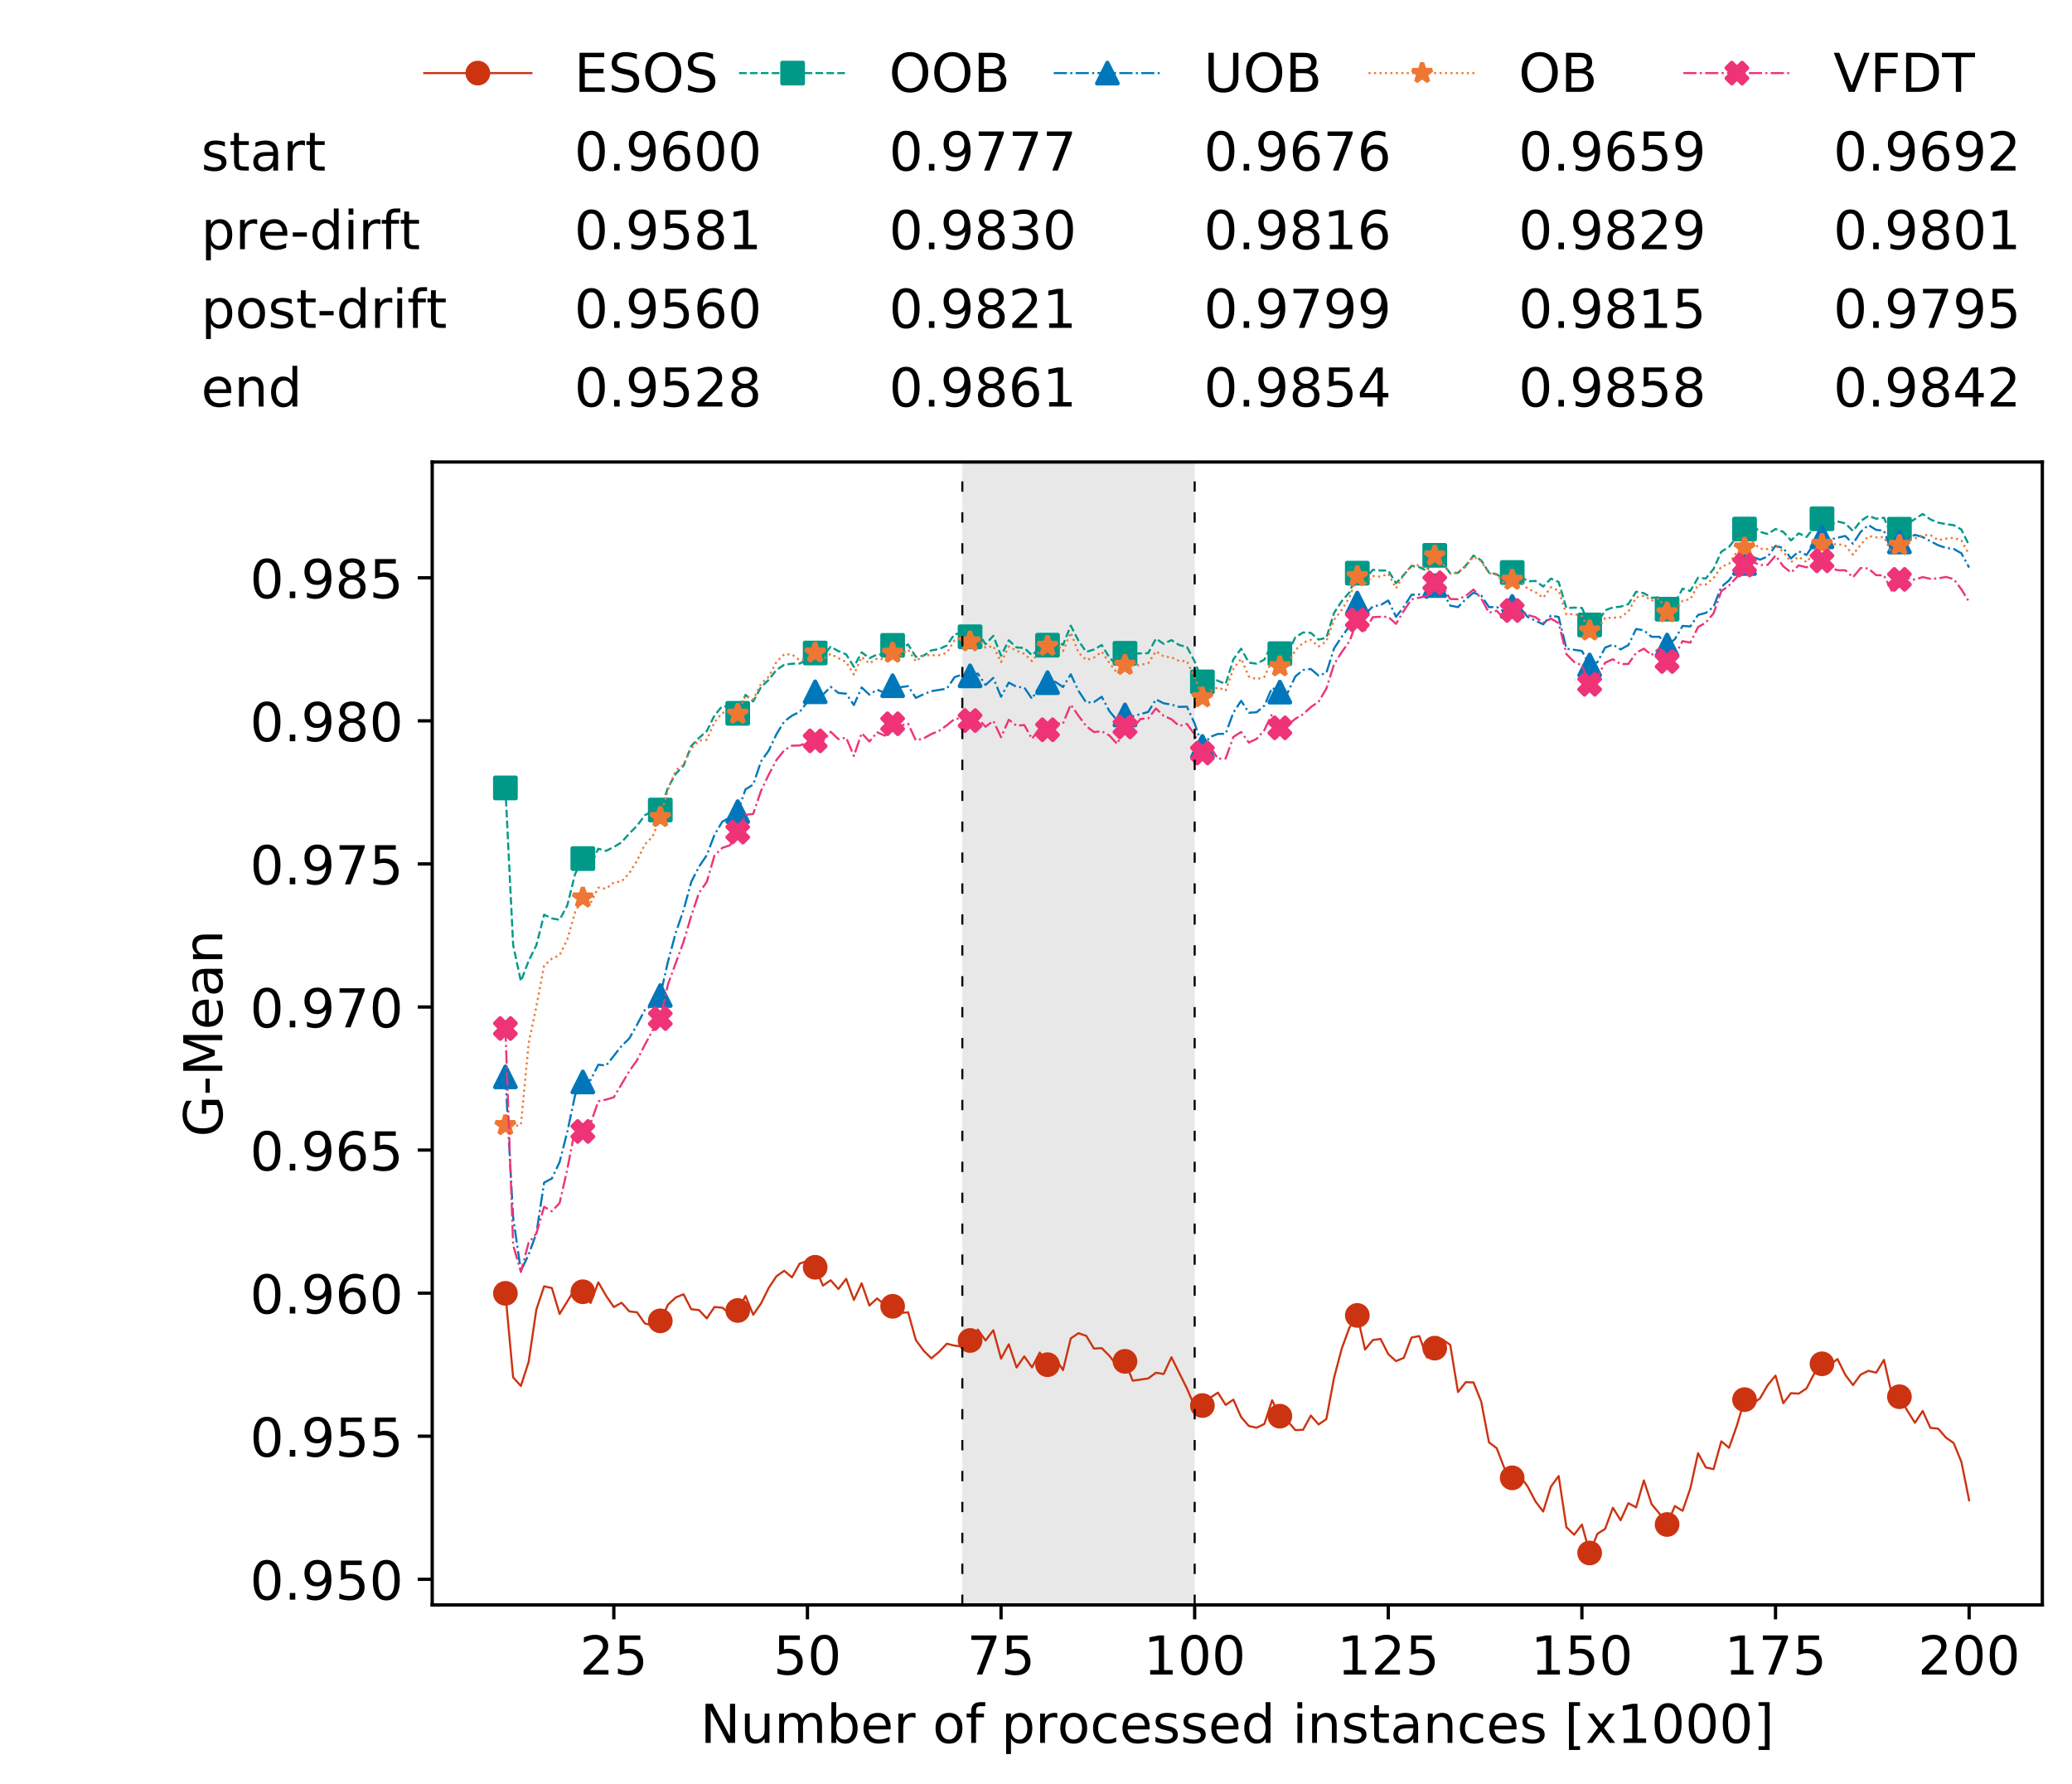 <?xml version="1.0" encoding="utf-8" standalone="no"?>
<!DOCTYPE svg PUBLIC "-//W3C//DTD SVG 1.1//EN"
  "http://www.w3.org/Graphics/SVG/1.1/DTD/svg11.dtd">
<!-- Created with matplotlib (https://matplotlib.org/) -->
<svg height="432.615pt" version="1.1" viewBox="0 0 502.65 432.615" width="502.65pt" xmlns="http://www.w3.org/2000/svg" xmlns:xlink="http://www.w3.org/1999/xlink">
 <defs>
  <style type="text/css">
*{stroke-linecap:butt;stroke-linejoin:round;white-space:pre;}
  </style>
 </defs>
 <g id="figure_1">
  <g id="patch_1">
   <path d="M 0 432.615 
L 502.65 432.615 
L 502.65 0 
L 0 0 
z
" style="fill:#ffffff;"/>
  </g>
  <g id="axes_1">
   <g id="patch_2">
    <path d="M 104.85 389.252 
L 495.45 389.252 
L 495.45 112.052 
L 104.85 112.052 
z
" style="fill:#ffffff;"/>
   </g>
   <g id="patch_3">
    <path clip-path="url(#p97b5894647)" d="M 289.817 389.252 
L 289.817 112.052 
L 233.453 112.052 
L 233.453 389.252 
z
" style="fill:#d3d3d3;opacity:0.5;"/>
   </g>
   <g id="matplotlib.axis_1">
    <g id="xtick_1">
     <g id="line2d_1">
      <defs>
       <path d="M 0 0 
L 0 3.5 
" id="mce9474df8c" style="stroke:#000000;stroke-width:0.8;"/>
      </defs>
      <g>
       <use style="stroke:#000000;stroke-width:0.8;" x="148.908" xlink:href="#mce9474df8c" y="389.252"/>
      </g>
     </g>
     <g id="text_1">
      <!-- 25 -->
      <defs>
       <path d="M 19.188 8.297 
L 53.609 8.297 
L 53.609 0 
L 7.328 0 
L 7.328 8.297 
Q 12.938 14.109 22.625 23.891 
Q 32.328 33.688 34.812 36.531 
Q 39.547 41.844 41.422 45.531 
Q 43.312 49.219 43.312 52.781 
Q 43.312 58.594 39.234 62.25 
Q 35.156 65.922 28.609 65.922 
Q 23.969 65.922 18.812 64.312 
Q 13.672 62.703 7.812 59.422 
L 7.812 69.391 
Q 13.766 71.781 18.938 73 
Q 24.125 74.219 28.422 74.219 
Q 39.75 74.219 46.484 68.547 
Q 53.219 62.891 53.219 53.422 
Q 53.219 48.922 51.531 44.891 
Q 49.859 40.875 45.406 35.406 
Q 44.188 33.984 37.641 27.219 
Q 31.109 20.453 19.188 8.297 
z
" id="DejaVuSans-50"/>
       <path d="M 10.797 72.906 
L 49.516 72.906 
L 49.516 64.594 
L 19.828 64.594 
L 19.828 46.734 
Q 21.969 47.469 24.109 47.828 
Q 26.266 48.188 28.422 48.188 
Q 40.625 48.188 47.75 41.5 
Q 54.891 34.812 54.891 23.391 
Q 54.891 11.625 47.562 5.094 
Q 40.234 -1.422 26.906 -1.422 
Q 22.312 -1.422 17.547 -0.641 
Q 12.797 0.141 7.719 1.703 
L 7.719 11.625 
Q 12.109 9.234 16.797 8.062 
Q 21.484 6.891 26.703 6.891 
Q 35.156 6.891 40.078 11.328 
Q 45.016 15.766 45.016 23.391 
Q 45.016 31 40.078 35.438 
Q 35.156 39.891 26.703 39.891 
Q 22.75 39.891 18.812 39.016 
Q 14.891 38.141 10.797 36.281 
z
" id="DejaVuSans-53"/>
      </defs>
      <g transform="translate(140.636 406.13)scale(0.13 -0.13)">
       <use xlink:href="#DejaVuSans-50"/>
       <use x="63.623" xlink:href="#DejaVuSans-53"/>
      </g>
     </g>
    </g>
    <g id="xtick_2">
     <g id="line2d_2">
      <g>
       <use style="stroke:#000000;stroke-width:0.8;" x="195.877" xlink:href="#mce9474df8c" y="389.252"/>
      </g>
     </g>
     <g id="text_2">
      <!-- 50 -->
      <defs>
       <path d="M 31.781 66.406 
Q 24.172 66.406 20.328 58.906 
Q 16.5 51.422 16.5 36.375 
Q 16.5 21.391 20.328 13.891 
Q 24.172 6.391 31.781 6.391 
Q 39.453 6.391 43.281 13.891 
Q 47.125 21.391 47.125 36.375 
Q 47.125 51.422 43.281 58.906 
Q 39.453 66.406 31.781 66.406 
z
M 31.781 74.219 
Q 44.047 74.219 50.516 64.516 
Q 56.984 54.828 56.984 36.375 
Q 56.984 17.969 50.516 8.266 
Q 44.047 -1.422 31.781 -1.422 
Q 19.531 -1.422 13.062 8.266 
Q 6.594 17.969 6.594 36.375 
Q 6.594 54.828 13.062 64.516 
Q 19.531 74.219 31.781 74.219 
z
" id="DejaVuSans-48"/>
      </defs>
      <g transform="translate(187.606 406.13)scale(0.13 -0.13)">
       <use xlink:href="#DejaVuSans-53"/>
       <use x="63.623" xlink:href="#DejaVuSans-48"/>
      </g>
     </g>
    </g>
    <g id="xtick_3">
     <g id="line2d_3">
      <g>
       <use style="stroke:#000000;stroke-width:0.8;" x="242.847" xlink:href="#mce9474df8c" y="389.252"/>
      </g>
     </g>
     <g id="text_3">
      <!-- 75 -->
      <defs>
       <path d="M 8.203 72.906 
L 55.078 72.906 
L 55.078 68.703 
L 28.609 0 
L 18.312 0 
L 43.219 64.594 
L 8.203 64.594 
z
" id="DejaVuSans-55"/>
      </defs>
      <g transform="translate(234.576 406.13)scale(0.13 -0.13)">
       <use xlink:href="#DejaVuSans-55"/>
       <use x="63.623" xlink:href="#DejaVuSans-53"/>
      </g>
     </g>
    </g>
    <g id="xtick_4">
     <g id="line2d_4">
      <g>
       <use style="stroke:#000000;stroke-width:0.8;" x="289.817" xlink:href="#mce9474df8c" y="389.252"/>
      </g>
     </g>
     <g id="text_4">
      <!-- 100 -->
      <defs>
       <path d="M 12.406 8.297 
L 28.516 8.297 
L 28.516 63.922 
L 10.984 60.406 
L 10.984 69.391 
L 28.422 72.906 
L 38.281 72.906 
L 38.281 8.297 
L 54.391 8.297 
L 54.391 0 
L 12.406 0 
z
" id="DejaVuSans-49"/>
      </defs>
      <g transform="translate(277.41 406.13)scale(0.13 -0.13)">
       <use xlink:href="#DejaVuSans-49"/>
       <use x="63.623" xlink:href="#DejaVuSans-48"/>
       <use x="127.246" xlink:href="#DejaVuSans-48"/>
      </g>
     </g>
    </g>
    <g id="xtick_5">
     <g id="line2d_5">
      <g>
       <use style="stroke:#000000;stroke-width:0.8;" x="336.786" xlink:href="#mce9474df8c" y="389.252"/>
      </g>
     </g>
     <g id="text_5">
      <!-- 125 -->
      <g transform="translate(324.379 406.13)scale(0.13 -0.13)">
       <use xlink:href="#DejaVuSans-49"/>
       <use x="63.623" xlink:href="#DejaVuSans-50"/>
       <use x="127.246" xlink:href="#DejaVuSans-53"/>
      </g>
     </g>
    </g>
    <g id="xtick_6">
     <g id="line2d_6">
      <g>
       <use style="stroke:#000000;stroke-width:0.8;" x="383.756" xlink:href="#mce9474df8c" y="389.252"/>
      </g>
     </g>
     <g id="text_6">
      <!-- 150 -->
      <g transform="translate(371.349 406.13)scale(0.13 -0.13)">
       <use xlink:href="#DejaVuSans-49"/>
       <use x="63.623" xlink:href="#DejaVuSans-53"/>
       <use x="127.246" xlink:href="#DejaVuSans-48"/>
      </g>
     </g>
    </g>
    <g id="xtick_7">
     <g id="line2d_7">
      <g>
       <use style="stroke:#000000;stroke-width:0.8;" x="430.726" xlink:href="#mce9474df8c" y="389.252"/>
      </g>
     </g>
     <g id="text_7">
      <!-- 175 -->
      <g transform="translate(418.319 406.13)scale(0.13 -0.13)">
       <use xlink:href="#DejaVuSans-49"/>
       <use x="63.623" xlink:href="#DejaVuSans-55"/>
       <use x="127.246" xlink:href="#DejaVuSans-53"/>
      </g>
     </g>
    </g>
    <g id="xtick_8">
     <g id="line2d_8">
      <g>
       <use style="stroke:#000000;stroke-width:0.8;" x="477.695" xlink:href="#mce9474df8c" y="389.252"/>
      </g>
     </g>
     <g id="text_8">
      <!-- 200 -->
      <g transform="translate(465.289 406.13)scale(0.13 -0.13)">
       <use xlink:href="#DejaVuSans-50"/>
       <use x="63.623" xlink:href="#DejaVuSans-48"/>
       <use x="127.246" xlink:href="#DejaVuSans-48"/>
      </g>
     </g>
    </g>
    <g id="text_9">
     <!-- Number of processed instances [x1000] -->
     <defs>
      <path d="M 9.812 72.906 
L 23.094 72.906 
L 55.422 11.922 
L 55.422 72.906 
L 64.984 72.906 
L 64.984 0 
L 51.703 0 
L 19.391 60.984 
L 19.391 0 
L 9.812 0 
z
" id="DejaVuSans-78"/>
      <path d="M 8.5 21.578 
L 8.5 54.688 
L 17.484 54.688 
L 17.484 21.922 
Q 17.484 14.156 20.5 10.266 
Q 23.531 6.391 29.594 6.391 
Q 36.859 6.391 41.078 11.031 
Q 45.312 15.672 45.312 23.688 
L 45.312 54.688 
L 54.297 54.688 
L 54.297 0 
L 45.312 0 
L 45.312 8.406 
Q 42.047 3.422 37.719 1 
Q 33.406 -1.422 27.688 -1.422 
Q 18.266 -1.422 13.375 4.438 
Q 8.5 10.297 8.5 21.578 
z
M 31.109 56 
z
" id="DejaVuSans-117"/>
      <path d="M 52 44.188 
Q 55.375 50.25 60.062 53.125 
Q 64.75 56 71.094 56 
Q 79.641 56 84.281 50.016 
Q 88.922 44.047 88.922 33.016 
L 88.922 0 
L 79.891 0 
L 79.891 32.719 
Q 79.891 40.578 77.094 44.375 
Q 74.312 48.188 68.609 48.188 
Q 61.625 48.188 57.562 43.547 
Q 53.516 38.922 53.516 30.906 
L 53.516 0 
L 44.484 0 
L 44.484 32.719 
Q 44.484 40.625 41.703 44.406 
Q 38.922 48.188 33.109 48.188 
Q 26.219 48.188 22.156 43.531 
Q 18.109 38.875 18.109 30.906 
L 18.109 0 
L 9.078 0 
L 9.078 54.688 
L 18.109 54.688 
L 18.109 46.188 
Q 21.188 51.219 25.484 53.609 
Q 29.781 56 35.688 56 
Q 41.656 56 45.828 52.969 
Q 50 49.953 52 44.188 
z
" id="DejaVuSans-109"/>
      <path d="M 48.688 27.297 
Q 48.688 37.203 44.609 42.844 
Q 40.531 48.484 33.406 48.484 
Q 26.266 48.484 22.188 42.844 
Q 18.109 37.203 18.109 27.297 
Q 18.109 17.391 22.188 11.75 
Q 26.266 6.109 33.406 6.109 
Q 40.531 6.109 44.609 11.75 
Q 48.688 17.391 48.688 27.297 
z
M 18.109 46.391 
Q 20.953 51.266 25.266 53.625 
Q 29.594 56 35.594 56 
Q 45.562 56 51.781 48.094 
Q 58.016 40.188 58.016 27.297 
Q 58.016 14.406 51.781 6.484 
Q 45.562 -1.422 35.594 -1.422 
Q 29.594 -1.422 25.266 0.953 
Q 20.953 3.328 18.109 8.203 
L 18.109 0 
L 9.078 0 
L 9.078 75.984 
L 18.109 75.984 
z
" id="DejaVuSans-98"/>
      <path d="M 56.203 29.594 
L 56.203 25.203 
L 14.891 25.203 
Q 15.484 15.922 20.484 11.062 
Q 25.484 6.203 34.422 6.203 
Q 39.594 6.203 44.453 7.469 
Q 49.312 8.734 54.109 11.281 
L 54.109 2.781 
Q 49.266 0.734 44.188 -0.344 
Q 39.109 -1.422 33.891 -1.422 
Q 20.797 -1.422 13.156 6.188 
Q 5.516 13.812 5.516 26.812 
Q 5.516 40.234 12.766 48.109 
Q 20.016 56 32.328 56 
Q 43.359 56 49.781 48.891 
Q 56.203 41.797 56.203 29.594 
z
M 47.219 32.234 
Q 47.125 39.594 43.094 43.984 
Q 39.062 48.391 32.422 48.391 
Q 24.906 48.391 20.391 44.141 
Q 15.875 39.891 15.188 32.172 
z
" id="DejaVuSans-101"/>
      <path d="M 41.109 46.297 
Q 39.594 47.172 37.812 47.578 
Q 36.031 48 33.891 48 
Q 26.266 48 22.188 43.047 
Q 18.109 38.094 18.109 28.812 
L 18.109 0 
L 9.078 0 
L 9.078 54.688 
L 18.109 54.688 
L 18.109 46.188 
Q 20.953 51.172 25.484 53.578 
Q 30.031 56 36.531 56 
Q 37.453 56 38.578 55.875 
Q 39.703 55.766 41.062 55.516 
z
" id="DejaVuSans-114"/>
      <path id="DejaVuSans-32"/>
      <path d="M 30.609 48.391 
Q 23.391 48.391 19.188 42.75 
Q 14.984 37.109 14.984 27.297 
Q 14.984 17.484 19.156 11.844 
Q 23.344 6.203 30.609 6.203 
Q 37.797 6.203 41.984 11.859 
Q 46.188 17.531 46.188 27.297 
Q 46.188 37.016 41.984 42.703 
Q 37.797 48.391 30.609 48.391 
z
M 30.609 56 
Q 42.328 56 49.016 48.375 
Q 55.719 40.766 55.719 27.297 
Q 55.719 13.875 49.016 6.219 
Q 42.328 -1.422 30.609 -1.422 
Q 18.844 -1.422 12.172 6.219 
Q 5.516 13.875 5.516 27.297 
Q 5.516 40.766 12.172 48.375 
Q 18.844 56 30.609 56 
z
" id="DejaVuSans-111"/>
      <path d="M 37.109 75.984 
L 37.109 68.5 
L 28.516 68.5 
Q 23.688 68.5 21.797 66.547 
Q 19.922 64.594 19.922 59.516 
L 19.922 54.688 
L 34.719 54.688 
L 34.719 47.703 
L 19.922 47.703 
L 19.922 0 
L 10.891 0 
L 10.891 47.703 
L 2.297 47.703 
L 2.297 54.688 
L 10.891 54.688 
L 10.891 58.5 
Q 10.891 67.625 15.141 71.797 
Q 19.391 75.984 28.609 75.984 
z
" id="DejaVuSans-102"/>
      <path d="M 18.109 8.203 
L 18.109 -20.797 
L 9.078 -20.797 
L 9.078 54.688 
L 18.109 54.688 
L 18.109 46.391 
Q 20.953 51.266 25.266 53.625 
Q 29.594 56 35.594 56 
Q 45.562 56 51.781 48.094 
Q 58.016 40.188 58.016 27.297 
Q 58.016 14.406 51.781 6.484 
Q 45.562 -1.422 35.594 -1.422 
Q 29.594 -1.422 25.266 0.953 
Q 20.953 3.328 18.109 8.203 
z
M 48.688 27.297 
Q 48.688 37.203 44.609 42.844 
Q 40.531 48.484 33.406 48.484 
Q 26.266 48.484 22.188 42.844 
Q 18.109 37.203 18.109 27.297 
Q 18.109 17.391 22.188 11.75 
Q 26.266 6.109 33.406 6.109 
Q 40.531 6.109 44.609 11.75 
Q 48.688 17.391 48.688 27.297 
z
" id="DejaVuSans-112"/>
      <path d="M 48.781 52.594 
L 48.781 44.188 
Q 44.969 46.297 41.141 47.344 
Q 37.312 48.391 33.406 48.391 
Q 24.656 48.391 19.812 42.844 
Q 14.984 37.312 14.984 27.297 
Q 14.984 17.281 19.812 11.734 
Q 24.656 6.203 33.406 6.203 
Q 37.312 6.203 41.141 7.25 
Q 44.969 8.297 48.781 10.406 
L 48.781 2.094 
Q 45.016 0.344 40.984 -0.531 
Q 36.969 -1.422 32.422 -1.422 
Q 20.062 -1.422 12.781 6.344 
Q 5.516 14.109 5.516 27.297 
Q 5.516 40.672 12.859 48.328 
Q 20.219 56 33.016 56 
Q 37.156 56 41.109 55.141 
Q 45.062 54.297 48.781 52.594 
z
" id="DejaVuSans-99"/>
      <path d="M 44.281 53.078 
L 44.281 44.578 
Q 40.484 46.531 36.375 47.5 
Q 32.281 48.484 27.875 48.484 
Q 21.188 48.484 17.844 46.438 
Q 14.5 44.391 14.5 40.281 
Q 14.5 37.156 16.891 35.375 
Q 19.281 33.594 26.516 31.984 
L 29.594 31.297 
Q 39.156 29.25 43.188 25.516 
Q 47.219 21.781 47.219 15.094 
Q 47.219 7.469 41.188 3.016 
Q 35.156 -1.422 24.609 -1.422 
Q 20.219 -1.422 15.453 -0.562 
Q 10.688 0.297 5.422 2 
L 5.422 11.281 
Q 10.406 8.688 15.234 7.391 
Q 20.062 6.109 24.812 6.109 
Q 31.156 6.109 34.562 8.281 
Q 37.984 10.453 37.984 14.406 
Q 37.984 18.062 35.516 20.016 
Q 33.062 21.969 24.703 23.781 
L 21.578 24.516 
Q 13.234 26.266 9.516 29.906 
Q 5.812 33.547 5.812 39.891 
Q 5.812 47.609 11.281 51.797 
Q 16.75 56 26.812 56 
Q 31.781 56 36.172 55.266 
Q 40.578 54.547 44.281 53.078 
z
" id="DejaVuSans-115"/>
      <path d="M 45.406 46.391 
L 45.406 75.984 
L 54.391 75.984 
L 54.391 0 
L 45.406 0 
L 45.406 8.203 
Q 42.578 3.328 38.25 0.953 
Q 33.938 -1.422 27.875 -1.422 
Q 17.969 -1.422 11.734 6.484 
Q 5.516 14.406 5.516 27.297 
Q 5.516 40.188 11.734 48.094 
Q 17.969 56 27.875 56 
Q 33.938 56 38.25 53.625 
Q 42.578 51.266 45.406 46.391 
z
M 14.797 27.297 
Q 14.797 17.391 18.875 11.75 
Q 22.953 6.109 30.078 6.109 
Q 37.203 6.109 41.297 11.75 
Q 45.406 17.391 45.406 27.297 
Q 45.406 37.203 41.297 42.844 
Q 37.203 48.484 30.078 48.484 
Q 22.953 48.484 18.875 42.844 
Q 14.797 37.203 14.797 27.297 
z
" id="DejaVuSans-100"/>
      <path d="M 9.422 54.688 
L 18.406 54.688 
L 18.406 0 
L 9.422 0 
z
M 9.422 75.984 
L 18.406 75.984 
L 18.406 64.594 
L 9.422 64.594 
z
" id="DejaVuSans-105"/>
      <path d="M 54.891 33.016 
L 54.891 0 
L 45.906 0 
L 45.906 32.719 
Q 45.906 40.484 42.875 44.328 
Q 39.844 48.188 33.797 48.188 
Q 26.516 48.188 22.312 43.547 
Q 18.109 38.922 18.109 30.906 
L 18.109 0 
L 9.078 0 
L 9.078 54.688 
L 18.109 54.688 
L 18.109 46.188 
Q 21.344 51.125 25.703 53.562 
Q 30.078 56 35.797 56 
Q 45.219 56 50.047 50.172 
Q 54.891 44.344 54.891 33.016 
z
" id="DejaVuSans-110"/>
      <path d="M 18.312 70.219 
L 18.312 54.688 
L 36.812 54.688 
L 36.812 47.703 
L 18.312 47.703 
L 18.312 18.016 
Q 18.312 11.328 20.141 9.422 
Q 21.969 7.516 27.594 7.516 
L 36.812 7.516 
L 36.812 0 
L 27.594 0 
Q 17.188 0 13.234 3.875 
Q 9.281 7.766 9.281 18.016 
L 9.281 47.703 
L 2.688 47.703 
L 2.688 54.688 
L 9.281 54.688 
L 9.281 70.219 
z
" id="DejaVuSans-116"/>
      <path d="M 34.281 27.484 
Q 23.391 27.484 19.188 25 
Q 14.984 22.516 14.984 16.5 
Q 14.984 11.719 18.141 8.906 
Q 21.297 6.109 26.703 6.109 
Q 34.188 6.109 38.703 11.406 
Q 43.219 16.703 43.219 25.484 
L 43.219 27.484 
z
M 52.203 31.203 
L 52.203 0 
L 43.219 0 
L 43.219 8.297 
Q 40.141 3.328 35.547 0.953 
Q 30.953 -1.422 24.312 -1.422 
Q 15.922 -1.422 10.953 3.297 
Q 6 8.016 6 15.922 
Q 6 25.141 12.172 29.828 
Q 18.359 34.516 30.609 34.516 
L 43.219 34.516 
L 43.219 35.406 
Q 43.219 41.609 39.141 45 
Q 35.062 48.391 27.688 48.391 
Q 23 48.391 18.547 47.266 
Q 14.109 46.141 10.016 43.891 
L 10.016 52.203 
Q 14.938 54.109 19.578 55.047 
Q 24.219 56 28.609 56 
Q 40.484 56 46.344 49.844 
Q 52.203 43.703 52.203 31.203 
z
" id="DejaVuSans-97"/>
      <path d="M 8.594 75.984 
L 29.297 75.984 
L 29.297 69 
L 17.578 69 
L 17.578 -6.203 
L 29.297 -6.203 
L 29.297 -13.188 
L 8.594 -13.188 
z
" id="DejaVuSans-91"/>
      <path d="M 54.891 54.688 
L 35.109 28.078 
L 55.906 0 
L 45.312 0 
L 29.391 21.484 
L 13.484 0 
L 2.875 0 
L 24.125 28.609 
L 4.688 54.688 
L 15.281 54.688 
L 29.781 35.203 
L 44.281 54.688 
z
" id="DejaVuSans-120"/>
      <path d="M 30.422 75.984 
L 30.422 -13.188 
L 9.719 -13.188 
L 9.719 -6.203 
L 21.391 -6.203 
L 21.391 69 
L 9.719 69 
L 9.719 75.984 
z
" id="DejaVuSans-93"/>
     </defs>
     <g transform="translate(169.881 422.711)scale(0.13 -0.13)">
      <use xlink:href="#DejaVuSans-78"/>
      <use x="74.805" xlink:href="#DejaVuSans-117"/>
      <use x="138.184" xlink:href="#DejaVuSans-109"/>
      <use x="235.596" xlink:href="#DejaVuSans-98"/>
      <use x="299.072" xlink:href="#DejaVuSans-101"/>
      <use x="360.596" xlink:href="#DejaVuSans-114"/>
      <use x="401.709" xlink:href="#DejaVuSans-32"/>
      <use x="433.496" xlink:href="#DejaVuSans-111"/>
      <use x="494.678" xlink:href="#DejaVuSans-102"/>
      <use x="529.883" xlink:href="#DejaVuSans-32"/>
      <use x="561.67" xlink:href="#DejaVuSans-112"/>
      <use x="625.146" xlink:href="#DejaVuSans-114"/>
      <use x="666.229" xlink:href="#DejaVuSans-111"/>
      <use x="727.41" xlink:href="#DejaVuSans-99"/>
      <use x="782.391" xlink:href="#DejaVuSans-101"/>
      <use x="843.914" xlink:href="#DejaVuSans-115"/>
      <use x="896.014" xlink:href="#DejaVuSans-115"/>
      <use x="948.113" xlink:href="#DejaVuSans-101"/>
      <use x="1009.637" xlink:href="#DejaVuSans-100"/>
      <use x="1073.113" xlink:href="#DejaVuSans-32"/>
      <use x="1104.9" xlink:href="#DejaVuSans-105"/>
      <use x="1132.684" xlink:href="#DejaVuSans-110"/>
      <use x="1196.062" xlink:href="#DejaVuSans-115"/>
      <use x="1248.162" xlink:href="#DejaVuSans-116"/>
      <use x="1287.371" xlink:href="#DejaVuSans-97"/>
      <use x="1348.65" xlink:href="#DejaVuSans-110"/>
      <use x="1412.029" xlink:href="#DejaVuSans-99"/>
      <use x="1467.01" xlink:href="#DejaVuSans-101"/>
      <use x="1528.533" xlink:href="#DejaVuSans-115"/>
      <use x="1580.633" xlink:href="#DejaVuSans-32"/>
      <use x="1612.42" xlink:href="#DejaVuSans-91"/>
      <use x="1651.434" xlink:href="#DejaVuSans-120"/>
      <use x="1710.613" xlink:href="#DejaVuSans-49"/>
      <use x="1774.236" xlink:href="#DejaVuSans-48"/>
      <use x="1837.859" xlink:href="#DejaVuSans-48"/>
      <use x="1901.482" xlink:href="#DejaVuSans-48"/>
      <use x="1965.105" xlink:href="#DejaVuSans-93"/>
     </g>
    </g>
   </g>
   <g id="matplotlib.axis_2">
    <g id="ytick_1">
     <g id="line2d_9">
      <defs>
       <path d="M 0 0 
L -3.5 0 
" id="mf26db021c0" style="stroke:#000000;stroke-width:0.8;"/>
      </defs>
      <g>
       <use style="stroke:#000000;stroke-width:0.8;" x="104.85" xlink:href="#mf26db021c0" y="383.032"/>
      </g>
     </g>
     <g id="text_10">
      <!-- 0.950 -->
      <defs>
       <path d="M 10.688 12.406 
L 21 12.406 
L 21 0 
L 10.688 0 
z
" id="DejaVuSans-46"/>
       <path d="M 10.984 1.516 
L 10.984 10.5 
Q 14.703 8.734 18.5 7.812 
Q 22.312 6.891 25.984 6.891 
Q 35.75 6.891 40.891 13.453 
Q 46.047 20.016 46.781 33.406 
Q 43.953 29.203 39.594 26.953 
Q 35.25 24.703 29.984 24.703 
Q 19.047 24.703 12.672 31.312 
Q 6.297 37.938 6.297 49.422 
Q 6.297 60.641 12.938 67.422 
Q 19.578 74.219 30.609 74.219 
Q 43.266 74.219 49.922 64.516 
Q 56.594 54.828 56.594 36.375 
Q 56.594 19.141 48.406 8.859 
Q 40.234 -1.422 26.422 -1.422 
Q 22.703 -1.422 18.891 -0.688 
Q 15.094 0.047 10.984 1.516 
z
M 30.609 32.422 
Q 37.25 32.422 41.125 36.953 
Q 45.016 41.5 45.016 49.422 
Q 45.016 57.281 41.125 61.844 
Q 37.25 66.406 30.609 66.406 
Q 23.969 66.406 20.094 61.844 
Q 16.219 57.281 16.219 49.422 
Q 16.219 41.5 20.094 36.953 
Q 23.969 32.422 30.609 32.422 
z
" id="DejaVuSans-57"/>
      </defs>
      <g transform="translate(60.633 387.971)scale(0.13 -0.13)">
       <use xlink:href="#DejaVuSans-48"/>
       <use x="63.623" xlink:href="#DejaVuSans-46"/>
       <use x="95.41" xlink:href="#DejaVuSans-57"/>
       <use x="159.033" xlink:href="#DejaVuSans-53"/>
       <use x="222.656" xlink:href="#DejaVuSans-48"/>
      </g>
     </g>
    </g>
    <g id="ytick_2">
     <g id="line2d_10">
      <g>
       <use style="stroke:#000000;stroke-width:0.8;" x="104.85" xlink:href="#mf26db021c0" y="348.332"/>
      </g>
     </g>
     <g id="text_11">
      <!-- 0.955 -->
      <g transform="translate(60.633 353.271)scale(0.13 -0.13)">
       <use xlink:href="#DejaVuSans-48"/>
       <use x="63.623" xlink:href="#DejaVuSans-46"/>
       <use x="95.41" xlink:href="#DejaVuSans-57"/>
       <use x="159.033" xlink:href="#DejaVuSans-53"/>
       <use x="222.656" xlink:href="#DejaVuSans-53"/>
      </g>
     </g>
    </g>
    <g id="ytick_3">
     <g id="line2d_11">
      <g>
       <use style="stroke:#000000;stroke-width:0.8;" x="104.85" xlink:href="#mf26db021c0" y="313.632"/>
      </g>
     </g>
     <g id="text_12">
      <!-- 0.960 -->
      <defs>
       <path d="M 33.016 40.375 
Q 26.375 40.375 22.484 35.828 
Q 18.609 31.297 18.609 23.391 
Q 18.609 15.531 22.484 10.953 
Q 26.375 6.391 33.016 6.391 
Q 39.656 6.391 43.531 10.953 
Q 47.406 15.531 47.406 23.391 
Q 47.406 31.297 43.531 35.828 
Q 39.656 40.375 33.016 40.375 
z
M 52.594 71.297 
L 52.594 62.312 
Q 48.875 64.062 45.094 64.984 
Q 41.312 65.922 37.594 65.922 
Q 27.828 65.922 22.672 59.328 
Q 17.531 52.734 16.797 39.406 
Q 19.672 43.656 24.016 45.922 
Q 28.375 48.188 33.594 48.188 
Q 44.578 48.188 50.953 41.516 
Q 57.328 34.859 57.328 23.391 
Q 57.328 12.156 50.688 5.359 
Q 44.047 -1.422 33.016 -1.422 
Q 20.359 -1.422 13.672 8.266 
Q 6.984 17.969 6.984 36.375 
Q 6.984 53.656 15.188 63.938 
Q 23.391 74.219 37.203 74.219 
Q 40.922 74.219 44.703 73.484 
Q 48.484 72.75 52.594 71.297 
z
" id="DejaVuSans-54"/>
      </defs>
      <g transform="translate(60.633 318.571)scale(0.13 -0.13)">
       <use xlink:href="#DejaVuSans-48"/>
       <use x="63.623" xlink:href="#DejaVuSans-46"/>
       <use x="95.41" xlink:href="#DejaVuSans-57"/>
       <use x="159.033" xlink:href="#DejaVuSans-54"/>
       <use x="222.656" xlink:href="#DejaVuSans-48"/>
      </g>
     </g>
    </g>
    <g id="ytick_4">
     <g id="line2d_12">
      <g>
       <use style="stroke:#000000;stroke-width:0.8;" x="104.85" xlink:href="#mf26db021c0" y="278.932"/>
      </g>
     </g>
     <g id="text_13">
      <!-- 0.965 -->
      <g transform="translate(60.633 283.871)scale(0.13 -0.13)">
       <use xlink:href="#DejaVuSans-48"/>
       <use x="63.623" xlink:href="#DejaVuSans-46"/>
       <use x="95.41" xlink:href="#DejaVuSans-57"/>
       <use x="159.033" xlink:href="#DejaVuSans-54"/>
       <use x="222.656" xlink:href="#DejaVuSans-53"/>
      </g>
     </g>
    </g>
    <g id="ytick_5">
     <g id="line2d_13">
      <g>
       <use style="stroke:#000000;stroke-width:0.8;" x="104.85" xlink:href="#mf26db021c0" y="244.232"/>
      </g>
     </g>
     <g id="text_14">
      <!-- 0.970 -->
      <g transform="translate(60.633 249.171)scale(0.13 -0.13)">
       <use xlink:href="#DejaVuSans-48"/>
       <use x="63.623" xlink:href="#DejaVuSans-46"/>
       <use x="95.41" xlink:href="#DejaVuSans-57"/>
       <use x="159.033" xlink:href="#DejaVuSans-55"/>
       <use x="222.656" xlink:href="#DejaVuSans-48"/>
      </g>
     </g>
    </g>
    <g id="ytick_6">
     <g id="line2d_14">
      <g>
       <use style="stroke:#000000;stroke-width:0.8;" x="104.85" xlink:href="#mf26db021c0" y="209.532"/>
      </g>
     </g>
     <g id="text_15">
      <!-- 0.975 -->
      <g transform="translate(60.633 214.471)scale(0.13 -0.13)">
       <use xlink:href="#DejaVuSans-48"/>
       <use x="63.623" xlink:href="#DejaVuSans-46"/>
       <use x="95.41" xlink:href="#DejaVuSans-57"/>
       <use x="159.033" xlink:href="#DejaVuSans-55"/>
       <use x="222.656" xlink:href="#DejaVuSans-53"/>
      </g>
     </g>
    </g>
    <g id="ytick_7">
     <g id="line2d_15">
      <g>
       <use style="stroke:#000000;stroke-width:0.8;" x="104.85" xlink:href="#mf26db021c0" y="174.833"/>
      </g>
     </g>
     <g id="text_16">
      <!-- 0.980 -->
      <defs>
       <path d="M 31.781 34.625 
Q 24.75 34.625 20.719 30.859 
Q 16.703 27.094 16.703 20.516 
Q 16.703 13.922 20.719 10.156 
Q 24.75 6.391 31.781 6.391 
Q 38.812 6.391 42.859 10.172 
Q 46.922 13.969 46.922 20.516 
Q 46.922 27.094 42.891 30.859 
Q 38.875 34.625 31.781 34.625 
z
M 21.922 38.812 
Q 15.578 40.375 12.031 44.719 
Q 8.5 49.078 8.5 55.328 
Q 8.5 64.062 14.719 69.141 
Q 20.953 74.219 31.781 74.219 
Q 42.672 74.219 48.875 69.141 
Q 55.078 64.062 55.078 55.328 
Q 55.078 49.078 51.531 44.719 
Q 48 40.375 41.703 38.812 
Q 48.828 37.156 52.797 32.312 
Q 56.781 27.484 56.781 20.516 
Q 56.781 9.906 50.312 4.234 
Q 43.844 -1.422 31.781 -1.422 
Q 19.734 -1.422 13.25 4.234 
Q 6.781 9.906 6.781 20.516 
Q 6.781 27.484 10.781 32.312 
Q 14.797 37.156 21.922 38.812 
z
M 18.312 54.391 
Q 18.312 48.734 21.844 45.562 
Q 25.391 42.391 31.781 42.391 
Q 38.141 42.391 41.719 45.562 
Q 45.312 48.734 45.312 54.391 
Q 45.312 60.062 41.719 63.234 
Q 38.141 66.406 31.781 66.406 
Q 25.391 66.406 21.844 63.234 
Q 18.312 60.062 18.312 54.391 
z
" id="DejaVuSans-56"/>
      </defs>
      <g transform="translate(60.633 179.772)scale(0.13 -0.13)">
       <use xlink:href="#DejaVuSans-48"/>
       <use x="63.623" xlink:href="#DejaVuSans-46"/>
       <use x="95.41" xlink:href="#DejaVuSans-57"/>
       <use x="159.033" xlink:href="#DejaVuSans-56"/>
       <use x="222.656" xlink:href="#DejaVuSans-48"/>
      </g>
     </g>
    </g>
    <g id="ytick_8">
     <g id="line2d_16">
      <g>
       <use style="stroke:#000000;stroke-width:0.8;" x="104.85" xlink:href="#mf26db021c0" y="140.133"/>
      </g>
     </g>
     <g id="text_17">
      <!-- 0.985 -->
      <g transform="translate(60.633 145.072)scale(0.13 -0.13)">
       <use xlink:href="#DejaVuSans-48"/>
       <use x="63.623" xlink:href="#DejaVuSans-46"/>
       <use x="95.41" xlink:href="#DejaVuSans-57"/>
       <use x="159.033" xlink:href="#DejaVuSans-56"/>
       <use x="222.656" xlink:href="#DejaVuSans-53"/>
      </g>
     </g>
    </g>
    <g id="text_18">
     <!-- G-Mean -->
     <defs>
      <path d="M 59.516 10.406 
L 59.516 29.984 
L 43.406 29.984 
L 43.406 38.094 
L 69.281 38.094 
L 69.281 6.781 
Q 63.578 2.734 56.688 0.656 
Q 49.812 -1.422 42 -1.422 
Q 24.906 -1.422 15.25 8.562 
Q 5.609 18.562 5.609 36.375 
Q 5.609 54.25 15.25 64.234 
Q 24.906 74.219 42 74.219 
Q 49.125 74.219 55.547 72.453 
Q 61.969 70.703 67.391 67.281 
L 67.391 56.781 
Q 61.922 61.422 55.766 63.766 
Q 49.609 66.109 42.828 66.109 
Q 29.438 66.109 22.719 58.641 
Q 16.016 51.172 16.016 36.375 
Q 16.016 21.625 22.719 14.156 
Q 29.438 6.688 42.828 6.688 
Q 48.047 6.688 52.141 7.594 
Q 56.25 8.5 59.516 10.406 
z
" id="DejaVuSans-71"/>
      <path d="M 4.891 31.391 
L 31.203 31.391 
L 31.203 23.391 
L 4.891 23.391 
z
" id="DejaVuSans-45"/>
      <path d="M 9.812 72.906 
L 24.516 72.906 
L 43.109 23.297 
L 61.812 72.906 
L 76.516 72.906 
L 76.516 0 
L 66.891 0 
L 66.891 64.016 
L 48.094 14.016 
L 38.188 14.016 
L 19.391 64.016 
L 19.391 0 
L 9.812 0 
z
" id="DejaVuSans-77"/>
     </defs>
     <g transform="translate(53.93 275.744)rotate(-90)scale(0.13 -0.13)">
      <use xlink:href="#DejaVuSans-71"/>
      <use x="77.49" xlink:href="#DejaVuSans-45"/>
      <use x="113.574" xlink:href="#DejaVuSans-77"/>
      <use x="199.854" xlink:href="#DejaVuSans-101"/>
      <use x="261.377" xlink:href="#DejaVuSans-97"/>
      <use x="322.656" xlink:href="#DejaVuSans-110"/>
     </g>
    </g>
   </g>
   <g id="line2d_17"/>
   <g id="line2d_18"/>
   <g id="line2d_19"/>
   <g id="line2d_20"/>
   <g id="line2d_21"/>
   <g id="line2d_22">
    <path clip-path="url(#p97b5894647)" d="M 122.605 313.677 
L 124.483 334.058 
L 126.362 336.139 
L 128.241 330.321 
L 130.12 317.589 
L 131.998 311.969 
L 133.877 312.387 
L 135.756 318.673 
L 139.514 312.584 
L 141.392 313.293 
L 143.271 316.013 
L 145.15 311.008 
L 147.029 314.26 
L 148.908 317.009 
L 150.786 315.957 
L 152.665 318.057 
L 154.544 318.278 
L 156.423 320.963 
L 158.302 321.513 
L 160.18 320.354 
L 162.059 316.418 
L 163.938 314.672 
L 165.817 313.907 
L 167.695 317.54 
L 169.574 317.728 
L 171.453 319.75 
L 173.332 316.985 
L 175.211 317.162 
L 177.089 318.58 
L 178.968 317.835 
L 180.847 314.319 
L 182.726 318.862 
L 184.605 316.142 
L 186.483 312.369 
L 188.362 309.54 
L 190.241 308.199 
L 192.12 309.8 
L 193.998 306.455 
L 195.877 305.828 
L 197.756 307.357 
L 199.635 311.795 
L 201.514 310.506 
L 203.392 312.634 
L 205.271 310.155 
L 207.15 315.271 
L 209.029 311.254 
L 210.908 316.637 
L 212.786 314.91 
L 214.665 316.47 
L 216.544 316.822 
L 218.423 318.473 
L 220.302 318.265 
L 222.18 325.007 
L 224.059 327.579 
L 225.938 329.438 
L 227.817 327.866 
L 229.695 325.89 
L 231.574 326.364 
L 233.453 326.565 
L 235.332 325.112 
L 237.211 322.468 
L 239.089 325.113 
L 240.968 322.622 
L 242.847 329.52 
L 244.726 326.035 
L 246.605 331.668 
L 248.483 328.955 
L 250.362 331.65 
L 252.241 328.032 
L 254.12 330.986 
L 255.998 329.371 
L 257.877 332.306 
L 259.756 324.608 
L 261.635 323.342 
L 263.514 323.99 
L 265.392 327.077 
L 267.271 326.97 
L 269.15 328.858 
L 271.029 331.283 
L 272.908 330.172 
L 274.786 334.864 
L 278.544 334.327 
L 280.423 332.93 
L 282.302 333.244 
L 284.18 329.18 
L 287.938 336.745 
L 289.817 341.136 
L 291.695 340.892 
L 293.574 339.001 
L 295.453 337.763 
L 297.332 340.732 
L 299.211 339.465 
L 301.089 343.692 
L 302.968 345.862 
L 304.847 346.266 
L 306.726 345.359 
L 308.605 339.603 
L 310.483 343.475 
L 312.362 344.647 
L 314.241 346.854 
L 316.12 346.77 
L 317.998 343.319 
L 319.877 345.474 
L 321.756 344.188 
L 323.635 334.128 
L 325.514 327.029 
L 327.392 321.916 
L 329.271 319.032 
L 331.15 327.314 
L 333.029 325.018 
L 334.908 324.73 
L 336.786 328.432 
L 338.665 330.114 
L 340.544 329.328 
L 342.423 324.408 
L 344.302 324.036 
L 346.18 329.23 
L 349.938 324.858 
L 351.817 326.186 
L 353.695 337.614 
L 355.574 335.234 
L 357.453 335.277 
L 359.332 339.937 
L 361.211 349.814 
L 363.089 351.237 
L 364.968 356.128 
L 366.847 358.425 
L 368.726 357.96 
L 370.605 360.547 
L 372.483 364.138 
L 374.362 366.602 
L 376.241 360.556 
L 378.12 357.991 
L 379.998 370.398 
L 381.877 372.227 
L 383.756 369.747 
L 385.635 376.652 
L 387.514 372.003 
L 389.392 370.804 
L 391.271 365.67 
L 393.15 368.709 
L 395.029 364.577 
L 396.908 365.583 
L 398.786 359.046 
L 400.665 364.801 
L 402.544 367.061 
L 404.423 369.742 
L 406.302 365.267 
L 408.18 366.427 
L 410.059 361.013 
L 411.938 352.459 
L 413.817 355.899 
L 415.695 356.319 
L 417.574 349.564 
L 419.453 351.141 
L 421.332 345.812 
L 423.211 339.458 
L 425.089 340.538 
L 426.968 339.155 
L 428.847 335.912 
L 430.726 333.634 
L 432.605 340.323 
L 434.483 337.895 
L 436.362 337.997 
L 438.241 336.748 
L 440.12 333.12 
L 441.998 330.768 
L 443.877 331.053 
L 445.756 329.615 
L 447.635 333.41 
L 449.514 335.923 
L 451.392 333.38 
L 453.271 332.466 
L 455.15 332.921 
L 457.029 329.811 
L 458.908 338.066 
L 460.786 338.749 
L 462.665 342.081 
L 464.544 345.067 
L 466.423 342.214 
L 468.302 346.3 
L 470.18 346.502 
L 472.059 348.655 
L 473.938 349.979 
L 475.817 354.543 
L 477.695 363.874 
L 477.695 363.874 
" style="fill:none;stroke:#cc3311;stroke-linecap:square;stroke-width:0.5;"/>
    <defs>
     <path d="M 0 2.5 
C 0.663 2.5 1.299 2.237 1.768 1.768 
C 2.237 1.299 2.5 0.663 2.5 0 
C 2.5 -0.663 2.237 -1.299 1.768 -1.768 
C 1.299 -2.237 0.663 -2.5 0 -2.5 
C -0.663 -2.5 -1.299 -2.237 -1.768 -1.768 
C -2.237 -1.299 -2.5 -0.663 -2.5 0 
C -2.5 0.663 -2.237 1.299 -1.768 1.768 
C -1.299 2.237 -0.663 2.5 0 2.5 
z
" id="md754d17322" style="stroke:#cc3311;"/>
    </defs>
    <g clip-path="url(#p97b5894647)">
     <use style="fill:#cc3311;stroke:#cc3311;" x="122.605" xlink:href="#md754d17322" y="313.677"/>
     <use style="fill:#cc3311;stroke:#cc3311;" x="141.392" xlink:href="#md754d17322" y="313.293"/>
     <use style="fill:#cc3311;stroke:#cc3311;" x="160.18" xlink:href="#md754d17322" y="320.354"/>
     <use style="fill:#cc3311;stroke:#cc3311;" x="178.968" xlink:href="#md754d17322" y="317.835"/>
     <use style="fill:#cc3311;stroke:#cc3311;" x="197.756" xlink:href="#md754d17322" y="307.357"/>
     <use style="fill:#cc3311;stroke:#cc3311;" x="216.544" xlink:href="#md754d17322" y="316.822"/>
     <use style="fill:#cc3311;stroke:#cc3311;" x="235.332" xlink:href="#md754d17322" y="325.112"/>
     <use style="fill:#cc3311;stroke:#cc3311;" x="254.12" xlink:href="#md754d17322" y="330.986"/>
     <use style="fill:#cc3311;stroke:#cc3311;" x="272.908" xlink:href="#md754d17322" y="330.172"/>
     <use style="fill:#cc3311;stroke:#cc3311;" x="291.695" xlink:href="#md754d17322" y="340.892"/>
     <use style="fill:#cc3311;stroke:#cc3311;" x="310.483" xlink:href="#md754d17322" y="343.475"/>
     <use style="fill:#cc3311;stroke:#cc3311;" x="329.271" xlink:href="#md754d17322" y="319.032"/>
     <use style="fill:#cc3311;stroke:#cc3311;" x="348.059" xlink:href="#md754d17322" y="326.969"/>
     <use style="fill:#cc3311;stroke:#cc3311;" x="366.847" xlink:href="#md754d17322" y="358.425"/>
     <use style="fill:#cc3311;stroke:#cc3311;" x="385.635" xlink:href="#md754d17322" y="376.652"/>
     <use style="fill:#cc3311;stroke:#cc3311;" x="404.423" xlink:href="#md754d17322" y="369.742"/>
     <use style="fill:#cc3311;stroke:#cc3311;" x="423.211" xlink:href="#md754d17322" y="339.458"/>
     <use style="fill:#cc3311;stroke:#cc3311;" x="441.998" xlink:href="#md754d17322" y="330.768"/>
     <use style="fill:#cc3311;stroke:#cc3311;" x="460.786" xlink:href="#md754d17322" y="338.749"/>
    </g>
   </g>
   <g id="line2d_23"/>
   <g id="line2d_24"/>
   <g id="line2d_25"/>
   <g id="line2d_26"/>
   <g id="line2d_27">
    <path clip-path="url(#p97b5894647)" d="M 122.605 191.104 
L 124.483 229.166 
L 126.362 237.993 
L 128.241 233.049 
L 130.12 229.256 
L 131.998 221.848 
L 133.877 222.736 
L 135.756 223.093 
L 137.635 219.55 
L 139.514 211.977 
L 141.392 208.234 
L 143.271 209.824 
L 145.15 205.838 
L 147.029 206.368 
L 148.908 205.433 
L 150.786 204.292 
L 152.665 202.144 
L 154.544 200.291 
L 156.423 197.724 
L 158.302 196.758 
L 160.18 196.461 
L 162.059 190.987 
L 163.938 187.66 
L 165.817 185.743 
L 167.695 180.906 
L 169.574 178.969 
L 171.453 177.333 
L 173.332 173.507 
L 175.211 171.259 
L 177.089 171.426 
L 178.968 173.008 
L 180.847 168.526 
L 182.726 170.129 
L 184.605 166.649 
L 186.483 164.879 
L 188.362 162.472 
L 190.241 161.228 
L 192.12 160.979 
L 193.998 160.931 
L 195.877 159.939 
L 197.756 158.375 
L 199.635 159.079 
L 201.514 156.853 
L 203.392 157.923 
L 205.271 158.703 
L 207.15 161.734 
L 209.029 158.201 
L 210.908 159.643 
L 212.786 158.729 
L 214.665 158.704 
L 216.544 156.525 
L 218.423 157.446 
L 220.302 156.297 
L 222.18 159.313 
L 224.059 159.038 
L 225.938 157.735 
L 227.817 157.438 
L 229.695 156.553 
L 231.574 153.755 
L 233.453 153.688 
L 235.332 154.44 
L 237.211 153.274 
L 239.089 156.239 
L 240.968 154.205 
L 242.847 159.051 
L 244.726 155.283 
L 246.605 157.026 
L 248.483 157.158 
L 250.362 158.94 
L 252.241 157.114 
L 254.12 156.482 
L 255.998 155.247 
L 257.877 156.413 
L 259.756 151.742 
L 261.635 155.401 
L 263.514 158.119 
L 265.392 157.521 
L 267.271 156.438 
L 269.15 159.496 
L 271.029 161.364 
L 272.908 158.447 
L 274.786 158.515 
L 278.544 158.411 
L 280.423 154.887 
L 282.302 156.157 
L 284.18 155.243 
L 286.059 156.437 
L 287.938 156.912 
L 289.817 160.418 
L 291.695 165.379 
L 293.574 164.098 
L 295.453 165.128 
L 297.332 165.892 
L 299.211 159.915 
L 301.089 157.327 
L 302.968 160.715 
L 304.847 160.97 
L 306.726 159.976 
L 308.605 156.044 
L 310.483 158.54 
L 312.362 158.533 
L 314.241 154.56 
L 316.12 153.393 
L 317.998 153.504 
L 319.877 155.117 
L 321.756 154.696 
L 323.635 148.644 
L 325.514 145.786 
L 327.392 143.634 
L 329.271 139.012 
L 331.15 140.365 
L 333.029 138.201 
L 334.908 138.364 
L 336.786 138.39 
L 338.665 141.449 
L 340.544 139.443 
L 342.423 137.246 
L 344.302 137.563 
L 346.18 138.445 
L 348.059 134.69 
L 349.938 136.534 
L 351.817 139.047 
L 353.695 138.947 
L 355.574 137.192 
L 357.453 134.738 
L 359.332 135.902 
L 361.211 138.871 
L 363.089 139.273 
L 364.968 140.62 
L 366.847 138.853 
L 368.726 139.598 
L 370.605 140.992 
L 372.483 140.899 
L 374.362 142.262 
L 376.241 140.33 
L 378.12 141.159 
L 379.998 147.502 
L 381.877 147.371 
L 383.756 147.44 
L 385.635 151.573 
L 387.514 151.09 
L 389.392 148.019 
L 391.271 147.322 
L 393.15 147.136 
L 395.029 146.523 
L 396.908 143.509 
L 398.786 143.856 
L 400.665 144.989 
L 402.544 144.851 
L 404.423 147.746 
L 406.302 146.283 
L 408.18 142.771 
L 410.059 143.338 
L 411.938 140.109 
L 413.817 140.317 
L 415.695 137.998 
L 417.574 133.806 
L 419.453 132.654 
L 421.332 130.213 
L 423.211 128.309 
L 425.089 127.374 
L 426.968 128.994 
L 428.847 129.516 
L 430.726 128.297 
L 432.605 128.99 
L 434.483 131.079 
L 436.362 129.349 
L 438.241 130.24 
L 440.12 127.908 
L 441.998 125.823 
L 443.877 127.4 
L 445.756 126.473 
L 447.635 126.919 
L 449.514 128.795 
L 451.392 126.371 
L 453.271 125.102 
L 455.15 125.807 
L 457.029 125.571 
L 458.908 129.881 
L 460.786 128.352 
L 466.423 124.652 
L 468.302 125.975 
L 470.18 126.758 
L 472.059 127.123 
L 473.938 127.368 
L 475.817 128.418 
L 477.695 132.29 
L 477.695 132.29 
" style="fill:none;stroke:#009988;stroke-dasharray:1.85,0.8;stroke-dashoffset:0;stroke-width:0.5;"/>
    <defs>
     <path d="M -2.5 2.5 
L 2.5 2.5 
L 2.5 -2.5 
L -2.5 -2.5 
z
" id="m2f8a9ffa9a" style="stroke:#009988;stroke-linejoin:miter;"/>
    </defs>
    <g clip-path="url(#p97b5894647)">
     <use style="fill:#009988;stroke:#009988;stroke-linejoin:miter;" x="122.605" xlink:href="#m2f8a9ffa9a" y="191.104"/>
     <use style="fill:#009988;stroke:#009988;stroke-linejoin:miter;" x="141.392" xlink:href="#m2f8a9ffa9a" y="208.234"/>
     <use style="fill:#009988;stroke:#009988;stroke-linejoin:miter;" x="160.18" xlink:href="#m2f8a9ffa9a" y="196.461"/>
     <use style="fill:#009988;stroke:#009988;stroke-linejoin:miter;" x="178.968" xlink:href="#m2f8a9ffa9a" y="173.008"/>
     <use style="fill:#009988;stroke:#009988;stroke-linejoin:miter;" x="197.756" xlink:href="#m2f8a9ffa9a" y="158.375"/>
     <use style="fill:#009988;stroke:#009988;stroke-linejoin:miter;" x="216.544" xlink:href="#m2f8a9ffa9a" y="156.525"/>
     <use style="fill:#009988;stroke:#009988;stroke-linejoin:miter;" x="235.332" xlink:href="#m2f8a9ffa9a" y="154.44"/>
     <use style="fill:#009988;stroke:#009988;stroke-linejoin:miter;" x="254.12" xlink:href="#m2f8a9ffa9a" y="156.482"/>
     <use style="fill:#009988;stroke:#009988;stroke-linejoin:miter;" x="272.908" xlink:href="#m2f8a9ffa9a" y="158.447"/>
     <use style="fill:#009988;stroke:#009988;stroke-linejoin:miter;" x="291.695" xlink:href="#m2f8a9ffa9a" y="165.379"/>
     <use style="fill:#009988;stroke:#009988;stroke-linejoin:miter;" x="310.483" xlink:href="#m2f8a9ffa9a" y="158.54"/>
     <use style="fill:#009988;stroke:#009988;stroke-linejoin:miter;" x="329.271" xlink:href="#m2f8a9ffa9a" y="139.012"/>
     <use style="fill:#009988;stroke:#009988;stroke-linejoin:miter;" x="348.059" xlink:href="#m2f8a9ffa9a" y="134.69"/>
     <use style="fill:#009988;stroke:#009988;stroke-linejoin:miter;" x="366.847" xlink:href="#m2f8a9ffa9a" y="138.853"/>
     <use style="fill:#009988;stroke:#009988;stroke-linejoin:miter;" x="385.635" xlink:href="#m2f8a9ffa9a" y="151.573"/>
     <use style="fill:#009988;stroke:#009988;stroke-linejoin:miter;" x="404.423" xlink:href="#m2f8a9ffa9a" y="147.746"/>
     <use style="fill:#009988;stroke:#009988;stroke-linejoin:miter;" x="423.211" xlink:href="#m2f8a9ffa9a" y="128.309"/>
     <use style="fill:#009988;stroke:#009988;stroke-linejoin:miter;" x="441.998" xlink:href="#m2f8a9ffa9a" y="125.823"/>
     <use style="fill:#009988;stroke:#009988;stroke-linejoin:miter;" x="460.786" xlink:href="#m2f8a9ffa9a" y="128.352"/>
    </g>
   </g>
   <g id="line2d_28"/>
   <g id="line2d_29"/>
   <g id="line2d_30"/>
   <g id="line2d_31"/>
   <g id="line2d_32">
    <path clip-path="url(#p97b5894647)" d="M 122.605 261.174 
L 124.483 295.289 
L 126.362 308.219 
L 128.241 304.284 
L 130.12 299.108 
L 131.998 286.826 
L 133.877 285.825 
L 135.756 281.837 
L 137.635 274.454 
L 139.514 265.629 
L 141.392 262.412 
L 143.271 261.942 
L 145.15 258.225 
L 147.029 258.444 
L 150.786 253.69 
L 152.665 251.851 
L 154.544 248.533 
L 156.423 244.963 
L 158.302 243.739 
L 160.18 241.45 
L 162.059 233.16 
L 163.938 226.208 
L 165.817 220.754 
L 167.695 213.872 
L 169.574 210.196 
L 171.453 207.414 
L 173.332 202.463 
L 175.211 199.298 
L 177.089 198.233 
L 178.968 196.842 
L 180.847 191.457 
L 182.726 190.28 
L 184.605 184.698 
L 186.483 182.05 
L 188.362 178.067 
L 190.241 174.99 
L 192.12 173.573 
L 193.998 172.645 
L 197.756 167.785 
L 199.635 168.488 
L 201.514 166.572 
L 203.392 168.065 
L 205.271 168.249 
L 207.15 170.988 
L 209.029 166.729 
L 210.908 168.478 
L 212.786 167.271 
L 214.665 168.069 
L 216.544 166.31 
L 218.423 166.662 
L 220.302 166.417 
L 222.18 169.262 
L 224.059 168.377 
L 225.938 167.626 
L 229.695 167.023 
L 231.574 164.236 
L 233.453 163.58 
L 235.332 163.914 
L 237.211 163.353 
L 239.089 166.119 
L 240.968 164.416 
L 242.847 168.995 
L 244.726 165.546 
L 246.605 166.573 
L 248.483 166.743 
L 250.362 169.493 
L 252.241 166.272 
L 254.12 165.566 
L 255.998 165.357 
L 257.877 166.635 
L 259.756 163.541 
L 261.635 167.539 
L 263.514 170.402 
L 265.392 170.268 
L 267.271 168.991 
L 269.15 172.51 
L 271.029 174.742 
L 272.908 173.399 
L 274.786 173.721 
L 278.544 172.67 
L 280.423 169.627 
L 282.302 170.577 
L 284.18 170.888 
L 286.059 171.447 
L 287.938 171.388 
L 289.817 175.492 
L 291.695 181.032 
L 293.574 178.724 
L 295.453 178.008 
L 297.332 177.97 
L 299.211 172.81 
L 301.089 169.968 
L 302.968 172.863 
L 304.847 172.747 
L 306.726 171.123 
L 308.605 166.826 
L 310.483 167.862 
L 312.362 168.031 
L 314.241 164.058 
L 316.12 162.499 
L 317.998 162.254 
L 319.877 163.866 
L 321.756 163.196 
L 323.635 157.263 
L 325.514 154.418 
L 327.392 151.817 
L 329.271 146.27 
L 331.15 148.955 
L 333.029 147.079 
L 334.908 146.763 
L 336.786 145.632 
L 338.665 149.613 
L 340.544 147.178 
L 342.423 144.255 
L 344.302 144.153 
L 346.18 145.034 
L 348.059 142.023 
L 349.938 143.439 
L 351.817 146.874 
L 353.695 147.245 
L 355.574 145.337 
L 357.453 143.756 
L 359.332 144.41 
L 361.211 147.261 
L 363.089 147.216 
L 364.968 148.388 
L 366.847 147.077 
L 368.726 147.358 
L 370.605 149.643 
L 374.362 151.424 
L 376.241 149.274 
L 378.12 149.65 
L 379.998 157.333 
L 383.756 157.862 
L 385.635 161.278 
L 387.514 160.625 
L 389.392 157.069 
L 391.271 156.33 
L 393.15 157.506 
L 395.029 156.451 
L 396.908 152.543 
L 398.786 152.889 
L 400.665 154.452 
L 402.544 154.446 
L 404.423 156.446 
L 406.302 155.037 
L 408.18 151.807 
L 410.059 151.935 
L 411.938 149.149 
L 413.817 148.656 
L 415.695 147.15 
L 417.574 142.343 
L 419.453 140.756 
L 421.332 138.16 
L 423.211 136.673 
L 425.089 135.01 
L 426.968 135.739 
L 428.847 134.961 
L 430.726 132.384 
L 432.605 132.929 
L 434.483 135.446 
L 436.362 133.717 
L 438.241 134.61 
L 440.12 131.856 
L 441.998 130.212 
L 443.877 130.866 
L 447.635 129.985 
L 449.514 131.861 
L 451.392 128.99 
L 453.271 127.35 
L 455.15 128.518 
L 457.029 128.722 
L 458.908 133.844 
L 460.786 131.454 
L 464.544 129.714 
L 466.423 130.25 
L 470.18 132.237 
L 472.059 132.885 
L 473.938 133.13 
L 475.817 134.192 
L 477.695 137.649 
L 477.695 137.649 
" style="fill:none;stroke:#0077bb;stroke-dasharray:3.2,0.8,0.5,0.8;stroke-dashoffset:0;stroke-width:0.5;"/>
    <defs>
     <path d="M 0 -2.5 
L -2.5 2.5 
L 2.5 2.5 
z
" id="m4ddf75669f" style="stroke:#0077bb;stroke-linejoin:miter;"/>
    </defs>
    <g clip-path="url(#p97b5894647)">
     <use style="fill:#0077bb;stroke:#0077bb;stroke-linejoin:miter;" x="122.605" xlink:href="#m4ddf75669f" y="261.174"/>
     <use style="fill:#0077bb;stroke:#0077bb;stroke-linejoin:miter;" x="141.392" xlink:href="#m4ddf75669f" y="262.412"/>
     <use style="fill:#0077bb;stroke:#0077bb;stroke-linejoin:miter;" x="160.18" xlink:href="#m4ddf75669f" y="241.45"/>
     <use style="fill:#0077bb;stroke:#0077bb;stroke-linejoin:miter;" x="178.968" xlink:href="#m4ddf75669f" y="196.842"/>
     <use style="fill:#0077bb;stroke:#0077bb;stroke-linejoin:miter;" x="197.756" xlink:href="#m4ddf75669f" y="167.785"/>
     <use style="fill:#0077bb;stroke:#0077bb;stroke-linejoin:miter;" x="216.544" xlink:href="#m4ddf75669f" y="166.31"/>
     <use style="fill:#0077bb;stroke:#0077bb;stroke-linejoin:miter;" x="235.332" xlink:href="#m4ddf75669f" y="163.914"/>
     <use style="fill:#0077bb;stroke:#0077bb;stroke-linejoin:miter;" x="254.12" xlink:href="#m4ddf75669f" y="165.566"/>
     <use style="fill:#0077bb;stroke:#0077bb;stroke-linejoin:miter;" x="272.908" xlink:href="#m4ddf75669f" y="173.399"/>
     <use style="fill:#0077bb;stroke:#0077bb;stroke-linejoin:miter;" x="291.695" xlink:href="#m4ddf75669f" y="181.032"/>
     <use style="fill:#0077bb;stroke:#0077bb;stroke-linejoin:miter;" x="310.483" xlink:href="#m4ddf75669f" y="167.862"/>
     <use style="fill:#0077bb;stroke:#0077bb;stroke-linejoin:miter;" x="329.271" xlink:href="#m4ddf75669f" y="146.27"/>
     <use style="fill:#0077bb;stroke:#0077bb;stroke-linejoin:miter;" x="348.059" xlink:href="#m4ddf75669f" y="142.023"/>
     <use style="fill:#0077bb;stroke:#0077bb;stroke-linejoin:miter;" x="366.847" xlink:href="#m4ddf75669f" y="147.077"/>
     <use style="fill:#0077bb;stroke:#0077bb;stroke-linejoin:miter;" x="385.635" xlink:href="#m4ddf75669f" y="161.278"/>
     <use style="fill:#0077bb;stroke:#0077bb;stroke-linejoin:miter;" x="404.423" xlink:href="#m4ddf75669f" y="156.446"/>
     <use style="fill:#0077bb;stroke:#0077bb;stroke-linejoin:miter;" x="423.211" xlink:href="#m4ddf75669f" y="136.673"/>
     <use style="fill:#0077bb;stroke:#0077bb;stroke-linejoin:miter;" x="441.998" xlink:href="#m4ddf75669f" y="130.212"/>
     <use style="fill:#0077bb;stroke:#0077bb;stroke-linejoin:miter;" x="460.786" xlink:href="#m4ddf75669f" y="131.454"/>
    </g>
   </g>
   <g id="line2d_33"/>
   <g id="line2d_34"/>
   <g id="line2d_35"/>
   <g id="line2d_36"/>
   <g id="line2d_37">
    <path clip-path="url(#p97b5894647)" d="M 122.605 272.923 
L 124.483 273.171 
L 126.362 272.84 
L 128.241 253.041 
L 130.12 244.086 
L 131.998 234.206 
L 133.877 232.51 
L 135.756 231.646 
L 137.635 227.823 
L 139.514 221.236 
L 141.392 217.728 
L 143.271 219.017 
L 145.15 215.272 
L 147.029 215.555 
L 148.908 214.008 
L 150.786 213.769 
L 152.665 211.776 
L 154.544 208.741 
L 156.423 204.811 
L 158.302 202.892 
L 160.18 198.202 
L 162.059 191.543 
L 163.938 186.794 
L 165.817 185.513 
L 167.695 181.551 
L 169.574 179.614 
L 171.453 179.417 
L 173.332 175.162 
L 175.211 172.904 
L 177.089 172.46 
L 178.968 173.148 
L 180.847 168.657 
L 182.726 169.645 
L 184.605 165.865 
L 186.483 164.095 
L 188.362 160.537 
L 190.241 158.688 
L 192.12 158.728 
L 193.998 160.131 
L 195.877 159.738 
L 197.756 158.328 
L 199.635 159.908 
L 201.514 158.58 
L 203.392 159.647 
L 205.271 160.571 
L 207.15 163.603 
L 209.029 159.336 
L 210.908 160.909 
L 212.786 159.702 
L 214.665 159.951 
L 216.544 158.359 
L 218.423 158.996 
L 220.302 157.546 
L 222.18 160.406 
L 224.059 158.908 
L 227.817 158.911 
L 229.695 158.318 
L 231.574 155.236 
L 233.453 154.606 
L 235.332 155.606 
L 237.211 154.739 
L 239.089 157.096 
L 240.968 156.675 
L 242.847 160.581 
L 244.726 156.813 
L 246.605 157.826 
L 248.483 158.574 
L 250.362 160.357 
L 252.241 157.939 
L 254.12 156.673 
L 255.998 155.78 
L 257.877 157.923 
L 259.756 153.409 
L 261.635 158.291 
L 263.514 160.058 
L 265.392 159.5 
L 267.271 158.047 
L 269.15 160.811 
L 271.029 163.243 
L 272.908 161.297 
L 274.786 161.45 
L 276.665 161.267 
L 278.544 160.854 
L 280.423 157.934 
L 282.302 159.204 
L 284.18 159.418 
L 286.059 160.294 
L 287.938 160.337 
L 289.817 164.322 
L 291.695 169.168 
L 293.574 167.545 
L 295.453 166.717 
L 297.332 167.481 
L 299.211 162.226 
L 301.089 159.733 
L 302.968 164.102 
L 304.847 164.727 
L 306.726 164.154 
L 308.605 160.222 
L 310.483 161.645 
L 312.362 161.255 
L 314.241 157.682 
L 316.12 155.894 
L 317.998 155.18 
L 319.877 156.793 
L 321.756 155.555 
L 323.635 150.335 
L 325.514 147.909 
L 327.392 144.838 
L 329.271 139.772 
L 331.15 141.569 
L 333.029 139.7 
L 334.908 139.863 
L 336.786 139.167 
L 338.665 142.692 
L 340.544 139.362 
L 342.423 137.165 
L 344.302 137.062 
L 346.18 137.944 
L 348.059 134.779 
L 349.938 136.623 
L 351.817 139.136 
L 353.695 138.763 
L 355.574 137.439 
L 357.453 134.985 
L 359.332 136.148 
L 361.211 139.016 
L 363.089 139.418 
L 364.968 141.517 
L 366.847 140.656 
L 368.726 140.958 
L 370.605 142.788 
L 372.483 143.615 
L 374.362 144.977 
L 376.241 142.426 
L 378.12 143.255 
L 379.998 149.035 
L 381.877 148.905 
L 383.756 149.413 
L 385.635 152.958 
L 387.514 152.919 
L 389.392 149.848 
L 391.271 149.853 
L 393.15 149.667 
L 395.029 148.333 
L 396.908 144.891 
L 398.786 144.507 
L 400.665 145.641 
L 402.544 145.214 
L 404.423 148.55 
L 406.302 148.472 
L 408.18 145.689 
L 410.059 145.337 
L 411.938 141.823 
L 413.817 141.741 
L 415.695 140.235 
L 417.574 137.454 
L 419.453 136.752 
L 421.332 133.871 
L 423.211 132.829 
L 425.089 131.448 
L 426.968 133.069 
L 428.847 133.162 
L 430.726 132.392 
L 432.605 133.805 
L 434.483 136.322 
L 436.362 135.035 
L 438.241 136.358 
L 440.12 134.026 
L 441.998 131.949 
L 443.877 132.14 
L 445.756 131.911 
L 447.635 132.357 
L 449.514 134.518 
L 451.392 132.094 
L 453.271 130.012 
L 455.15 130.332 
L 457.029 130.241 
L 458.908 134.147 
L 460.786 132.212 
L 462.665 131.017 
L 464.544 130.569 
L 466.423 129.786 
L 468.302 129.768 
L 470.18 130.999 
L 472.059 130.635 
L 473.938 130.438 
L 475.817 131.055 
L 477.695 134.512 
L 477.695 134.512 
" style="fill:none;stroke:#ee7733;stroke-dasharray:0.5,0.825;stroke-dashoffset:0;stroke-width:0.5;"/>
    <defs>
     <path d="M 0 -2.5 
L -0.561 -0.773 
L -2.378 -0.773 
L -0.908 0.295 
L -1.469 2.023 
L -0 0.955 
L 1.469 2.023 
L 0.908 0.295 
L 2.378 -0.773 
L 0.561 -0.773 
z
" id="mb649155da4" style="stroke:#ee7733;stroke-linejoin:bevel;"/>
    </defs>
    <g clip-path="url(#p97b5894647)">
     <use style="fill:#ee7733;stroke:#ee7733;stroke-linejoin:bevel;" x="122.605" xlink:href="#mb649155da4" y="272.923"/>
     <use style="fill:#ee7733;stroke:#ee7733;stroke-linejoin:bevel;" x="141.392" xlink:href="#mb649155da4" y="217.728"/>
     <use style="fill:#ee7733;stroke:#ee7733;stroke-linejoin:bevel;" x="160.18" xlink:href="#mb649155da4" y="198.202"/>
     <use style="fill:#ee7733;stroke:#ee7733;stroke-linejoin:bevel;" x="178.968" xlink:href="#mb649155da4" y="173.148"/>
     <use style="fill:#ee7733;stroke:#ee7733;stroke-linejoin:bevel;" x="197.756" xlink:href="#mb649155da4" y="158.328"/>
     <use style="fill:#ee7733;stroke:#ee7733;stroke-linejoin:bevel;" x="216.544" xlink:href="#mb649155da4" y="158.359"/>
     <use style="fill:#ee7733;stroke:#ee7733;stroke-linejoin:bevel;" x="235.332" xlink:href="#mb649155da4" y="155.606"/>
     <use style="fill:#ee7733;stroke:#ee7733;stroke-linejoin:bevel;" x="254.12" xlink:href="#mb649155da4" y="156.673"/>
     <use style="fill:#ee7733;stroke:#ee7733;stroke-linejoin:bevel;" x="272.908" xlink:href="#mb649155da4" y="161.297"/>
     <use style="fill:#ee7733;stroke:#ee7733;stroke-linejoin:bevel;" x="291.695" xlink:href="#mb649155da4" y="169.168"/>
     <use style="fill:#ee7733;stroke:#ee7733;stroke-linejoin:bevel;" x="310.483" xlink:href="#mb649155da4" y="161.645"/>
     <use style="fill:#ee7733;stroke:#ee7733;stroke-linejoin:bevel;" x="329.271" xlink:href="#mb649155da4" y="139.772"/>
     <use style="fill:#ee7733;stroke:#ee7733;stroke-linejoin:bevel;" x="348.059" xlink:href="#mb649155da4" y="134.779"/>
     <use style="fill:#ee7733;stroke:#ee7733;stroke-linejoin:bevel;" x="366.847" xlink:href="#mb649155da4" y="140.656"/>
     <use style="fill:#ee7733;stroke:#ee7733;stroke-linejoin:bevel;" x="385.635" xlink:href="#mb649155da4" y="152.958"/>
     <use style="fill:#ee7733;stroke:#ee7733;stroke-linejoin:bevel;" x="404.423" xlink:href="#mb649155da4" y="148.55"/>
     <use style="fill:#ee7733;stroke:#ee7733;stroke-linejoin:bevel;" x="423.211" xlink:href="#mb649155da4" y="132.829"/>
     <use style="fill:#ee7733;stroke:#ee7733;stroke-linejoin:bevel;" x="441.998" xlink:href="#mb649155da4" y="131.949"/>
     <use style="fill:#ee7733;stroke:#ee7733;stroke-linejoin:bevel;" x="460.786" xlink:href="#mb649155da4" y="132.212"/>
    </g>
   </g>
   <g id="line2d_38"/>
   <g id="line2d_39"/>
   <g id="line2d_40"/>
   <g id="line2d_41"/>
   <g id="line2d_42">
    <path clip-path="url(#p97b5894647)" d="M 122.605 249.445 
L 124.483 301.942 
L 126.362 308.512 
L 128.241 301.396 
L 130.12 299.149 
L 131.998 292.695 
L 133.877 293.773 
L 135.756 291.78 
L 137.635 283.533 
L 139.514 273.8 
L 141.392 274.409 
L 143.271 272.447 
L 145.15 267.105 
L 147.029 266.69 
L 148.908 266.128 
L 152.665 259.779 
L 154.544 257.139 
L 156.423 253.411 
L 158.302 249.961 
L 160.18 247.049 
L 162.059 238.679 
L 165.817 228.436 
L 167.695 222.116 
L 169.574 216.537 
L 171.453 213.905 
L 173.332 207.467 
L 175.211 205.639 
L 177.089 204.997 
L 178.968 201.809 
L 180.847 197.616 
L 182.726 197.411 
L 184.605 191.829 
L 186.483 187.879 
L 188.362 184.338 
L 190.241 181.963 
L 192.12 180.849 
L 193.998 180.806 
L 195.877 180.103 
L 197.756 179.69 
L 199.635 179.804 
L 201.514 177.484 
L 203.392 179.274 
L 205.271 178.905 
L 207.15 183.356 
L 209.029 177.805 
L 210.908 179.845 
L 212.786 177.607 
L 214.665 178.428 
L 216.544 175.534 
L 218.423 176.003 
L 220.302 175.541 
L 222.18 179.561 
L 224.059 179.091 
L 225.938 178.035 
L 227.817 177.246 
L 229.695 175.9 
L 231.574 174.367 
L 233.453 174.236 
L 235.332 174.752 
L 237.211 174.207 
L 239.089 176.266 
L 240.968 174.828 
L 242.847 178.81 
L 244.726 174.563 
L 246.605 176.022 
L 248.483 175.836 
L 250.362 179.195 
L 252.241 176.58 
L 254.12 176.989 
L 255.998 175.423 
L 257.877 175.481 
L 259.756 170.871 
L 261.635 173.609 
L 263.514 176.117 
L 265.392 177.547 
L 267.271 177.335 
L 269.15 178.403 
L 271.029 180.442 
L 272.908 176.307 
L 274.786 176.661 
L 276.665 174.37 
L 278.544 174.252 
L 280.423 171.827 
L 282.302 173.621 
L 284.18 174.441 
L 286.059 176.063 
L 287.938 175.557 
L 289.817 178.152 
L 291.695 182.621 
L 293.574 181.094 
L 295.453 184.017 
L 297.332 183.977 
L 299.211 178.723 
L 301.089 177.531 
L 302.968 180.092 
L 304.847 179.21 
L 306.726 177.075 
L 308.605 173.135 
L 310.483 176.516 
L 312.362 175.895 
L 314.241 174.334 
L 316.12 173.224 
L 317.998 171.499 
L 319.877 170.196 
L 321.756 167.025 
L 323.635 161.098 
L 325.514 158.125 
L 327.392 155.517 
L 329.271 150.346 
L 331.15 152.876 
L 333.029 149.686 
L 334.908 149.58 
L 336.786 149.607 
L 338.665 151.31 
L 340.544 148.151 
L 342.423 145.372 
L 346.18 144.534 
L 348.059 141.342 
L 349.938 142.301 
L 351.817 145.289 
L 353.695 145.329 
L 355.574 144.563 
L 357.453 142.983 
L 359.332 145.126 
L 361.211 148.612 
L 363.089 148.119 
L 364.968 150.187 
L 366.847 148.068 
L 368.726 147.632 
L 370.605 149.147 
L 372.483 149.682 
L 374.362 151.048 
L 376.241 150.02 
L 378.12 151.133 
L 379.998 158.652 
L 381.877 160.537 
L 383.756 161.369 
L 385.635 165.953 
L 387.514 164.14 
L 389.392 160.731 
L 391.271 159.89 
L 393.15 161.066 
L 395.029 161.031 
L 396.908 158.324 
L 398.786 157.323 
L 400.665 158.886 
L 402.544 157.185 
L 404.423 160.432 
L 406.302 158.996 
L 408.18 155.486 
L 410.059 155.877 
L 411.938 152.08 
L 413.817 151 
L 415.695 148.757 
L 417.574 143.389 
L 419.453 141.988 
L 421.332 139.983 
L 423.211 137.041 
L 425.089 136.275 
L 426.968 137.035 
L 428.847 136.983 
L 430.726 134.741 
L 432.605 137.349 
L 434.483 138.856 
L 436.362 137.126 
L 438.241 137.588 
L 441.998 136.012 
L 443.877 137.57 
L 445.756 138.315 
L 447.635 138.306 
L 449.514 140.023 
L 451.392 137.746 
L 453.271 137.875 
L 455.15 139.508 
L 457.029 139.536 
L 458.908 143.256 
L 460.786 140.518 
L 462.665 140.202 
L 464.544 140.585 
L 466.423 139.958 
L 468.302 140.384 
L 470.18 140.287 
L 472.059 139.923 
L 473.938 140.442 
L 475.817 142.946 
L 477.695 145.993 
L 477.695 145.993 
" style="fill:none;stroke:#ee3377;stroke-dasharray:3.2,0.8,0.5,0.8;stroke-dashoffset:0;stroke-width:0.5;"/>
    <defs>
     <path d="M -1.25 2.5 
L 0 1.25 
L 1.25 2.5 
L 2.5 1.25 
L 1.25 0 
L 2.5 -1.25 
L 1.25 -2.5 
L 0 -1.25 
L -1.25 -2.5 
L -2.5 -1.25 
L -1.25 0 
L -2.5 1.25 
z
" id="m75224b9d53" style="stroke:#ee3377;stroke-linejoin:miter;"/>
    </defs>
    <g clip-path="url(#p97b5894647)">
     <use style="fill:#ee3377;stroke:#ee3377;stroke-linejoin:miter;" x="122.605" xlink:href="#m75224b9d53" y="249.445"/>
     <use style="fill:#ee3377;stroke:#ee3377;stroke-linejoin:miter;" x="141.392" xlink:href="#m75224b9d53" y="274.409"/>
     <use style="fill:#ee3377;stroke:#ee3377;stroke-linejoin:miter;" x="160.18" xlink:href="#m75224b9d53" y="247.049"/>
     <use style="fill:#ee3377;stroke:#ee3377;stroke-linejoin:miter;" x="178.968" xlink:href="#m75224b9d53" y="201.809"/>
     <use style="fill:#ee3377;stroke:#ee3377;stroke-linejoin:miter;" x="197.756" xlink:href="#m75224b9d53" y="179.69"/>
     <use style="fill:#ee3377;stroke:#ee3377;stroke-linejoin:miter;" x="216.544" xlink:href="#m75224b9d53" y="175.534"/>
     <use style="fill:#ee3377;stroke:#ee3377;stroke-linejoin:miter;" x="235.332" xlink:href="#m75224b9d53" y="174.752"/>
     <use style="fill:#ee3377;stroke:#ee3377;stroke-linejoin:miter;" x="254.12" xlink:href="#m75224b9d53" y="176.989"/>
     <use style="fill:#ee3377;stroke:#ee3377;stroke-linejoin:miter;" x="272.908" xlink:href="#m75224b9d53" y="176.307"/>
     <use style="fill:#ee3377;stroke:#ee3377;stroke-linejoin:miter;" x="291.695" xlink:href="#m75224b9d53" y="182.621"/>
     <use style="fill:#ee3377;stroke:#ee3377;stroke-linejoin:miter;" x="310.483" xlink:href="#m75224b9d53" y="176.516"/>
     <use style="fill:#ee3377;stroke:#ee3377;stroke-linejoin:miter;" x="329.271" xlink:href="#m75224b9d53" y="150.346"/>
     <use style="fill:#ee3377;stroke:#ee3377;stroke-linejoin:miter;" x="348.059" xlink:href="#m75224b9d53" y="141.342"/>
     <use style="fill:#ee3377;stroke:#ee3377;stroke-linejoin:miter;" x="366.847" xlink:href="#m75224b9d53" y="148.068"/>
     <use style="fill:#ee3377;stroke:#ee3377;stroke-linejoin:miter;" x="385.635" xlink:href="#m75224b9d53" y="165.953"/>
     <use style="fill:#ee3377;stroke:#ee3377;stroke-linejoin:miter;" x="404.423" xlink:href="#m75224b9d53" y="160.432"/>
     <use style="fill:#ee3377;stroke:#ee3377;stroke-linejoin:miter;" x="423.211" xlink:href="#m75224b9d53" y="137.041"/>
     <use style="fill:#ee3377;stroke:#ee3377;stroke-linejoin:miter;" x="441.998" xlink:href="#m75224b9d53" y="136.012"/>
     <use style="fill:#ee3377;stroke:#ee3377;stroke-linejoin:miter;" x="460.786" xlink:href="#m75224b9d53" y="140.518"/>
    </g>
   </g>
   <g id="line2d_43"/>
   <g id="line2d_44"/>
   <g id="line2d_45"/>
   <g id="line2d_46"/>
   <g id="line2d_47">
    <path clip-path="url(#p97b5894647)" d="M 233.453 389.252 
L 233.453 112.052 
" style="fill:none;stroke:#000000;stroke-dasharray:2.5,5;stroke-dashoffset:0;stroke-width:0.5;"/>
   </g>
   <g id="line2d_48">
    <path clip-path="url(#p97b5894647)" d="M 289.817 389.252 
L 289.817 112.052 
" style="fill:none;stroke:#000000;stroke-dasharray:2.5,5;stroke-dashoffset:0;stroke-width:0.5;"/>
   </g>
   <g id="patch_4">
    <path d="M 104.85 389.252 
L 104.85 112.052 
" style="fill:none;stroke:#000000;stroke-linecap:square;stroke-linejoin:miter;stroke-width:0.8;"/>
   </g>
   <g id="patch_5">
    <path d="M 495.45 389.252 
L 495.45 112.052 
" style="fill:none;stroke:#000000;stroke-linecap:square;stroke-linejoin:miter;stroke-width:0.8;"/>
   </g>
   <g id="patch_6">
    <path d="M 104.85 389.252 
L 495.45 389.252 
" style="fill:none;stroke:#000000;stroke-linecap:square;stroke-linejoin:miter;stroke-width:0.8;"/>
   </g>
   <g id="patch_7">
    <path d="M 104.85 112.052 
L 495.45 112.052 
" style="fill:none;stroke:#000000;stroke-linecap:square;stroke-linejoin:miter;stroke-width:0.8;"/>
   </g>
   <g id="legend_1">
    <g id="line2d_49"/>
    <g id="line2d_50"/>
    <g id="text_19">
     <!--   -->
     <g transform="translate(48.8 22.278)scale(0.13 -0.13)">
      <use xlink:href="#DejaVuSans-32"/>
     </g>
    </g>
    <g id="line2d_51"/>
    <g id="line2d_52"/>
    <g id="text_20">
     <!-- start -->
     <g transform="translate(48.8 41.36)scale(0.13 -0.13)">
      <use xlink:href="#DejaVuSans-115"/>
      <use x="52.1" xlink:href="#DejaVuSans-116"/>
      <use x="91.309" xlink:href="#DejaVuSans-97"/>
      <use x="152.588" xlink:href="#DejaVuSans-114"/>
      <use x="193.701" xlink:href="#DejaVuSans-116"/>
     </g>
    </g>
    <g id="line2d_53"/>
    <g id="line2d_54"/>
    <g id="text_21">
     <!-- pre-dirft -->
     <g transform="translate(48.8 60.441)scale(0.13 -0.13)">
      <use xlink:href="#DejaVuSans-112"/>
      <use x="63.477" xlink:href="#DejaVuSans-114"/>
      <use x="104.559" xlink:href="#DejaVuSans-101"/>
      <use x="166.082" xlink:href="#DejaVuSans-45"/>
      <use x="202.166" xlink:href="#DejaVuSans-100"/>
      <use x="265.643" xlink:href="#DejaVuSans-105"/>
      <use x="293.426" xlink:href="#DejaVuSans-114"/>
      <use x="334.539" xlink:href="#DejaVuSans-102"/>
      <use x="369.729" xlink:href="#DejaVuSans-116"/>
     </g>
    </g>
    <g id="line2d_55"/>
    <g id="line2d_56"/>
    <g id="text_22">
     <!-- post-drift -->
     <g transform="translate(48.8 79.523)scale(0.13 -0.13)">
      <use xlink:href="#DejaVuSans-112"/>
      <use x="63.477" xlink:href="#DejaVuSans-111"/>
      <use x="124.658" xlink:href="#DejaVuSans-115"/>
      <use x="176.758" xlink:href="#DejaVuSans-116"/>
      <use x="215.967" xlink:href="#DejaVuSans-45"/>
      <use x="252.051" xlink:href="#DejaVuSans-100"/>
      <use x="315.527" xlink:href="#DejaVuSans-114"/>
      <use x="356.641" xlink:href="#DejaVuSans-105"/>
      <use x="384.424" xlink:href="#DejaVuSans-102"/>
      <use x="419.613" xlink:href="#DejaVuSans-116"/>
     </g>
    </g>
    <g id="line2d_57"/>
    <g id="line2d_58"/>
    <g id="text_23">
     <!-- end -->
     <g transform="translate(48.8 98.604)scale(0.13 -0.13)">
      <use xlink:href="#DejaVuSans-101"/>
      <use x="61.523" xlink:href="#DejaVuSans-110"/>
      <use x="124.902" xlink:href="#DejaVuSans-100"/>
     </g>
    </g>
    <g id="line2d_59">
     <path d="M 102.919 17.728 
L 128.919 17.728 
" style="fill:none;stroke:#cc3311;stroke-linecap:square;stroke-width:0.5;"/>
    </g>
    <g id="line2d_60">
     <g>
      <use style="fill:#cc3311;stroke:#cc3311;" x="115.919" xlink:href="#md754d17322" y="17.728"/>
     </g>
    </g>
    <g id="text_24">
     <!-- ESOS -->
     <defs>
      <path d="M 9.812 72.906 
L 55.906 72.906 
L 55.906 64.594 
L 19.672 64.594 
L 19.672 43.016 
L 54.391 43.016 
L 54.391 34.719 
L 19.672 34.719 
L 19.672 8.297 
L 56.781 8.297 
L 56.781 0 
L 9.812 0 
z
" id="DejaVuSans-69"/>
      <path d="M 53.516 70.516 
L 53.516 60.891 
Q 47.906 63.578 42.922 64.891 
Q 37.938 66.219 33.297 66.219 
Q 25.25 66.219 20.875 63.094 
Q 16.5 59.969 16.5 54.203 
Q 16.5 49.359 19.406 46.891 
Q 22.312 44.438 30.422 42.922 
L 36.375 41.703 
Q 47.406 39.594 52.656 34.297 
Q 57.906 29 57.906 20.125 
Q 57.906 9.516 50.797 4.047 
Q 43.703 -1.422 29.984 -1.422 
Q 24.812 -1.422 18.969 -0.25 
Q 13.141 0.922 6.891 3.219 
L 6.891 13.375 
Q 12.891 10.016 18.656 8.297 
Q 24.422 6.594 29.984 6.594 
Q 38.422 6.594 43.016 9.906 
Q 47.609 13.234 47.609 19.391 
Q 47.609 24.75 44.312 27.781 
Q 41.016 30.812 33.5 32.328 
L 27.484 33.5 
Q 16.453 35.688 11.516 40.375 
Q 6.594 45.062 6.594 53.422 
Q 6.594 63.094 13.406 68.656 
Q 20.219 74.219 32.172 74.219 
Q 37.312 74.219 42.625 73.281 
Q 47.953 72.359 53.516 70.516 
z
" id="DejaVuSans-83"/>
      <path d="M 39.406 66.219 
Q 28.656 66.219 22.328 58.203 
Q 16.016 50.203 16.016 36.375 
Q 16.016 22.609 22.328 14.594 
Q 28.656 6.594 39.406 6.594 
Q 50.141 6.594 56.422 14.594 
Q 62.703 22.609 62.703 36.375 
Q 62.703 50.203 56.422 58.203 
Q 50.141 66.219 39.406 66.219 
z
M 39.406 74.219 
Q 54.734 74.219 63.906 63.938 
Q 73.094 53.656 73.094 36.375 
Q 73.094 19.141 63.906 8.859 
Q 54.734 -1.422 39.406 -1.422 
Q 24.031 -1.422 14.812 8.828 
Q 5.609 19.094 5.609 36.375 
Q 5.609 53.656 14.812 63.938 
Q 24.031 74.219 39.406 74.219 
z
" id="DejaVuSans-79"/>
     </defs>
     <g transform="translate(139.319 22.278)scale(0.13 -0.13)">
      <use xlink:href="#DejaVuSans-69"/>
      <use x="63.184" xlink:href="#DejaVuSans-83"/>
      <use x="126.66" xlink:href="#DejaVuSans-79"/>
      <use x="205.371" xlink:href="#DejaVuSans-83"/>
     </g>
    </g>
    <g id="line2d_61"/>
    <g id="line2d_62"/>
    <g id="text_25">
     <!-- 0.9600 -->
     <g transform="translate(139.319 41.36)scale(0.13 -0.13)">
      <use xlink:href="#DejaVuSans-48"/>
      <use x="63.623" xlink:href="#DejaVuSans-46"/>
      <use x="95.41" xlink:href="#DejaVuSans-57"/>
      <use x="159.033" xlink:href="#DejaVuSans-54"/>
      <use x="222.656" xlink:href="#DejaVuSans-48"/>
      <use x="286.279" xlink:href="#DejaVuSans-48"/>
     </g>
    </g>
    <g id="line2d_63"/>
    <g id="line2d_64"/>
    <g id="text_26">
     <!-- 0.9581 -->
     <g transform="translate(139.319 60.441)scale(0.13 -0.13)">
      <use xlink:href="#DejaVuSans-48"/>
      <use x="63.623" xlink:href="#DejaVuSans-46"/>
      <use x="95.41" xlink:href="#DejaVuSans-57"/>
      <use x="159.033" xlink:href="#DejaVuSans-53"/>
      <use x="222.656" xlink:href="#DejaVuSans-56"/>
      <use x="286.279" xlink:href="#DejaVuSans-49"/>
     </g>
    </g>
    <g id="line2d_65"/>
    <g id="line2d_66"/>
    <g id="text_27">
     <!-- 0.9560 -->
     <g transform="translate(139.319 79.523)scale(0.13 -0.13)">
      <use xlink:href="#DejaVuSans-48"/>
      <use x="63.623" xlink:href="#DejaVuSans-46"/>
      <use x="95.41" xlink:href="#DejaVuSans-57"/>
      <use x="159.033" xlink:href="#DejaVuSans-53"/>
      <use x="222.656" xlink:href="#DejaVuSans-54"/>
      <use x="286.279" xlink:href="#DejaVuSans-48"/>
     </g>
    </g>
    <g id="line2d_67"/>
    <g id="line2d_68"/>
    <g id="text_28">
     <!-- 0.9528 -->
     <g transform="translate(139.319 98.604)scale(0.13 -0.13)">
      <use xlink:href="#DejaVuSans-48"/>
      <use x="63.623" xlink:href="#DejaVuSans-46"/>
      <use x="95.41" xlink:href="#DejaVuSans-57"/>
      <use x="159.033" xlink:href="#DejaVuSans-53"/>
      <use x="222.656" xlink:href="#DejaVuSans-50"/>
      <use x="286.279" xlink:href="#DejaVuSans-56"/>
     </g>
    </g>
    <g id="line2d_69">
     <path d="M 179.28 17.728 
L 205.28 17.728 
" style="fill:none;stroke:#009988;stroke-dasharray:1.85,0.8;stroke-dashoffset:0;stroke-width:0.5;"/>
    </g>
    <g id="line2d_70">
     <g>
      <use style="fill:#009988;stroke:#009988;stroke-linejoin:miter;" x="192.28" xlink:href="#m2f8a9ffa9a" y="17.728"/>
     </g>
    </g>
    <g id="text_29">
     <!-- OOB -->
     <defs>
      <path d="M 19.672 34.812 
L 19.672 8.109 
L 35.5 8.109 
Q 43.453 8.109 47.281 11.406 
Q 51.125 14.703 51.125 21.484 
Q 51.125 28.328 47.281 31.562 
Q 43.453 34.812 35.5 34.812 
z
M 19.672 64.797 
L 19.672 42.828 
L 34.281 42.828 
Q 41.5 42.828 45.031 45.531 
Q 48.578 48.25 48.578 53.812 
Q 48.578 59.328 45.031 62.062 
Q 41.5 64.797 34.281 64.797 
z
M 9.812 72.906 
L 35.016 72.906 
Q 46.297 72.906 52.391 68.219 
Q 58.5 63.531 58.5 54.891 
Q 58.5 48.188 55.375 44.234 
Q 52.25 40.281 46.188 39.312 
Q 53.469 37.75 57.5 32.781 
Q 61.531 27.828 61.531 20.406 
Q 61.531 10.641 54.891 5.312 
Q 48.25 0 35.984 0 
L 9.812 0 
z
" id="DejaVuSans-66"/>
     </defs>
     <g transform="translate(215.68 22.278)scale(0.13 -0.13)">
      <use xlink:href="#DejaVuSans-79"/>
      <use x="78.711" xlink:href="#DejaVuSans-79"/>
      <use x="157.422" xlink:href="#DejaVuSans-66"/>
     </g>
    </g>
    <g id="line2d_71"/>
    <g id="line2d_72"/>
    <g id="text_30">
     <!-- 0.9777 -->
     <g transform="translate(215.68 41.36)scale(0.13 -0.13)">
      <use xlink:href="#DejaVuSans-48"/>
      <use x="63.623" xlink:href="#DejaVuSans-46"/>
      <use x="95.41" xlink:href="#DejaVuSans-57"/>
      <use x="159.033" xlink:href="#DejaVuSans-55"/>
      <use x="222.656" xlink:href="#DejaVuSans-55"/>
      <use x="286.279" xlink:href="#DejaVuSans-55"/>
     </g>
    </g>
    <g id="line2d_73"/>
    <g id="line2d_74"/>
    <g id="text_31">
     <!-- 0.9830 -->
     <defs>
      <path d="M 40.578 39.312 
Q 47.656 37.797 51.625 33 
Q 55.609 28.219 55.609 21.188 
Q 55.609 10.406 48.188 4.484 
Q 40.766 -1.422 27.094 -1.422 
Q 22.516 -1.422 17.656 -0.516 
Q 12.797 0.391 7.625 2.203 
L 7.625 11.719 
Q 11.719 9.328 16.594 8.109 
Q 21.484 6.891 26.812 6.891 
Q 36.078 6.891 40.938 10.547 
Q 45.797 14.203 45.797 21.188 
Q 45.797 27.641 41.281 31.266 
Q 36.766 34.906 28.719 34.906 
L 20.219 34.906 
L 20.219 43.016 
L 29.109 43.016 
Q 36.375 43.016 40.234 45.922 
Q 44.094 48.828 44.094 54.297 
Q 44.094 59.906 40.109 62.906 
Q 36.141 65.922 28.719 65.922 
Q 24.656 65.922 20.016 65.031 
Q 15.375 64.156 9.812 62.312 
L 9.812 71.094 
Q 15.438 72.656 20.344 73.438 
Q 25.25 74.219 29.594 74.219 
Q 40.828 74.219 47.359 69.109 
Q 53.906 64.016 53.906 55.328 
Q 53.906 49.266 50.438 45.094 
Q 46.969 40.922 40.578 39.312 
z
" id="DejaVuSans-51"/>
     </defs>
     <g transform="translate(215.68 60.441)scale(0.13 -0.13)">
      <use xlink:href="#DejaVuSans-48"/>
      <use x="63.623" xlink:href="#DejaVuSans-46"/>
      <use x="95.41" xlink:href="#DejaVuSans-57"/>
      <use x="159.033" xlink:href="#DejaVuSans-56"/>
      <use x="222.656" xlink:href="#DejaVuSans-51"/>
      <use x="286.279" xlink:href="#DejaVuSans-48"/>
     </g>
    </g>
    <g id="line2d_75"/>
    <g id="line2d_76"/>
    <g id="text_32">
     <!-- 0.9821 -->
     <g transform="translate(215.68 79.523)scale(0.13 -0.13)">
      <use xlink:href="#DejaVuSans-48"/>
      <use x="63.623" xlink:href="#DejaVuSans-46"/>
      <use x="95.41" xlink:href="#DejaVuSans-57"/>
      <use x="159.033" xlink:href="#DejaVuSans-56"/>
      <use x="222.656" xlink:href="#DejaVuSans-50"/>
      <use x="286.279" xlink:href="#DejaVuSans-49"/>
     </g>
    </g>
    <g id="line2d_77"/>
    <g id="line2d_78"/>
    <g id="text_33">
     <!-- 0.9861 -->
     <g transform="translate(215.68 98.604)scale(0.13 -0.13)">
      <use xlink:href="#DejaVuSans-48"/>
      <use x="63.623" xlink:href="#DejaVuSans-46"/>
      <use x="95.41" xlink:href="#DejaVuSans-57"/>
      <use x="159.033" xlink:href="#DejaVuSans-56"/>
      <use x="222.656" xlink:href="#DejaVuSans-54"/>
      <use x="286.279" xlink:href="#DejaVuSans-49"/>
     </g>
    </g>
    <g id="line2d_79">
     <path d="M 255.64 17.728 
L 281.64 17.728 
" style="fill:none;stroke:#0077bb;stroke-dasharray:3.2,0.8,0.5,0.8;stroke-dashoffset:0;stroke-width:0.5;"/>
    </g>
    <g id="line2d_80">
     <g>
      <use style="fill:#0077bb;stroke:#0077bb;stroke-linejoin:miter;" x="268.64" xlink:href="#m4ddf75669f" y="17.728"/>
     </g>
    </g>
    <g id="text_34">
     <!-- UOB -->
     <defs>
      <path d="M 8.688 72.906 
L 18.609 72.906 
L 18.609 28.609 
Q 18.609 16.891 22.844 11.734 
Q 27.094 6.594 36.625 6.594 
Q 46.094 6.594 50.344 11.734 
Q 54.594 16.891 54.594 28.609 
L 54.594 72.906 
L 64.5 72.906 
L 64.5 27.391 
Q 64.5 13.141 57.438 5.859 
Q 50.391 -1.422 36.625 -1.422 
Q 22.797 -1.422 15.734 5.859 
Q 8.688 13.141 8.688 27.391 
z
" id="DejaVuSans-85"/>
     </defs>
     <g transform="translate(292.04 22.278)scale(0.13 -0.13)">
      <use xlink:href="#DejaVuSans-85"/>
      <use x="73.193" xlink:href="#DejaVuSans-79"/>
      <use x="151.904" xlink:href="#DejaVuSans-66"/>
     </g>
    </g>
    <g id="line2d_81"/>
    <g id="line2d_82"/>
    <g id="text_35">
     <!-- 0.9676 -->
     <g transform="translate(292.04 41.36)scale(0.13 -0.13)">
      <use xlink:href="#DejaVuSans-48"/>
      <use x="63.623" xlink:href="#DejaVuSans-46"/>
      <use x="95.41" xlink:href="#DejaVuSans-57"/>
      <use x="159.033" xlink:href="#DejaVuSans-54"/>
      <use x="222.656" xlink:href="#DejaVuSans-55"/>
      <use x="286.279" xlink:href="#DejaVuSans-54"/>
     </g>
    </g>
    <g id="line2d_83"/>
    <g id="line2d_84"/>
    <g id="text_36">
     <!-- 0.9816 -->
     <g transform="translate(292.04 60.441)scale(0.13 -0.13)">
      <use xlink:href="#DejaVuSans-48"/>
      <use x="63.623" xlink:href="#DejaVuSans-46"/>
      <use x="95.41" xlink:href="#DejaVuSans-57"/>
      <use x="159.033" xlink:href="#DejaVuSans-56"/>
      <use x="222.656" xlink:href="#DejaVuSans-49"/>
      <use x="286.279" xlink:href="#DejaVuSans-54"/>
     </g>
    </g>
    <g id="line2d_85"/>
    <g id="line2d_86"/>
    <g id="text_37">
     <!-- 0.9799 -->
     <g transform="translate(292.04 79.523)scale(0.13 -0.13)">
      <use xlink:href="#DejaVuSans-48"/>
      <use x="63.623" xlink:href="#DejaVuSans-46"/>
      <use x="95.41" xlink:href="#DejaVuSans-57"/>
      <use x="159.033" xlink:href="#DejaVuSans-55"/>
      <use x="222.656" xlink:href="#DejaVuSans-57"/>
      <use x="286.279" xlink:href="#DejaVuSans-57"/>
     </g>
    </g>
    <g id="line2d_87"/>
    <g id="line2d_88"/>
    <g id="text_38">
     <!-- 0.9854 -->
     <defs>
      <path d="M 37.797 64.312 
L 12.891 25.391 
L 37.797 25.391 
z
M 35.203 72.906 
L 47.609 72.906 
L 47.609 25.391 
L 58.016 25.391 
L 58.016 17.188 
L 47.609 17.188 
L 47.609 0 
L 37.797 0 
L 37.797 17.188 
L 4.891 17.188 
L 4.891 26.703 
z
" id="DejaVuSans-52"/>
     </defs>
     <g transform="translate(292.04 98.604)scale(0.13 -0.13)">
      <use xlink:href="#DejaVuSans-48"/>
      <use x="63.623" xlink:href="#DejaVuSans-46"/>
      <use x="95.41" xlink:href="#DejaVuSans-57"/>
      <use x="159.033" xlink:href="#DejaVuSans-56"/>
      <use x="222.656" xlink:href="#DejaVuSans-53"/>
      <use x="286.279" xlink:href="#DejaVuSans-52"/>
     </g>
    </g>
    <g id="line2d_89">
     <path d="M 332.001 17.728 
L 358.001 17.728 
" style="fill:none;stroke:#ee7733;stroke-dasharray:0.5,0.825;stroke-dashoffset:0;stroke-width:0.5;"/>
    </g>
    <g id="line2d_90">
     <g>
      <use style="fill:#ee7733;stroke:#ee7733;stroke-linejoin:bevel;" x="345.001" xlink:href="#mb649155da4" y="17.728"/>
     </g>
    </g>
    <g id="text_39">
     <!-- OB -->
     <g transform="translate(368.401 22.278)scale(0.13 -0.13)">
      <use xlink:href="#DejaVuSans-79"/>
      <use x="78.711" xlink:href="#DejaVuSans-66"/>
     </g>
    </g>
    <g id="line2d_91"/>
    <g id="line2d_92"/>
    <g id="text_40">
     <!-- 0.9659 -->
     <g transform="translate(368.401 41.36)scale(0.13 -0.13)">
      <use xlink:href="#DejaVuSans-48"/>
      <use x="63.623" xlink:href="#DejaVuSans-46"/>
      <use x="95.41" xlink:href="#DejaVuSans-57"/>
      <use x="159.033" xlink:href="#DejaVuSans-54"/>
      <use x="222.656" xlink:href="#DejaVuSans-53"/>
      <use x="286.279" xlink:href="#DejaVuSans-57"/>
     </g>
    </g>
    <g id="line2d_93"/>
    <g id="line2d_94"/>
    <g id="text_41">
     <!-- 0.9829 -->
     <g transform="translate(368.401 60.441)scale(0.13 -0.13)">
      <use xlink:href="#DejaVuSans-48"/>
      <use x="63.623" xlink:href="#DejaVuSans-46"/>
      <use x="95.41" xlink:href="#DejaVuSans-57"/>
      <use x="159.033" xlink:href="#DejaVuSans-56"/>
      <use x="222.656" xlink:href="#DejaVuSans-50"/>
      <use x="286.279" xlink:href="#DejaVuSans-57"/>
     </g>
    </g>
    <g id="line2d_95"/>
    <g id="line2d_96"/>
    <g id="text_42">
     <!-- 0.9815 -->
     <g transform="translate(368.401 79.523)scale(0.13 -0.13)">
      <use xlink:href="#DejaVuSans-48"/>
      <use x="63.623" xlink:href="#DejaVuSans-46"/>
      <use x="95.41" xlink:href="#DejaVuSans-57"/>
      <use x="159.033" xlink:href="#DejaVuSans-56"/>
      <use x="222.656" xlink:href="#DejaVuSans-49"/>
      <use x="286.279" xlink:href="#DejaVuSans-53"/>
     </g>
    </g>
    <g id="line2d_97"/>
    <g id="line2d_98"/>
    <g id="text_43">
     <!-- 0.9858 -->
     <g transform="translate(368.401 98.604)scale(0.13 -0.13)">
      <use xlink:href="#DejaVuSans-48"/>
      <use x="63.623" xlink:href="#DejaVuSans-46"/>
      <use x="95.41" xlink:href="#DejaVuSans-57"/>
      <use x="159.033" xlink:href="#DejaVuSans-56"/>
      <use x="222.656" xlink:href="#DejaVuSans-53"/>
      <use x="286.279" xlink:href="#DejaVuSans-56"/>
     </g>
    </g>
    <g id="line2d_99">
     <path d="M 408.362 17.728 
L 434.362 17.728 
" style="fill:none;stroke:#ee3377;stroke-dasharray:3.2,0.8,0.5,0.8;stroke-dashoffset:0;stroke-width:0.5;"/>
    </g>
    <g id="line2d_100">
     <g>
      <use style="fill:#ee3377;stroke:#ee3377;stroke-linejoin:miter;" x="421.362" xlink:href="#m75224b9d53" y="17.728"/>
     </g>
    </g>
    <g id="text_44">
     <!-- VFDT -->
     <defs>
      <path d="M 28.609 0 
L 0.781 72.906 
L 11.078 72.906 
L 34.188 11.531 
L 57.328 72.906 
L 67.578 72.906 
L 39.797 0 
z
" id="DejaVuSans-86"/>
      <path d="M 9.812 72.906 
L 51.703 72.906 
L 51.703 64.594 
L 19.672 64.594 
L 19.672 43.109 
L 48.578 43.109 
L 48.578 34.812 
L 19.672 34.812 
L 19.672 0 
L 9.812 0 
z
" id="DejaVuSans-70"/>
      <path d="M 19.672 64.797 
L 19.672 8.109 
L 31.594 8.109 
Q 46.688 8.109 53.688 14.938 
Q 60.688 21.781 60.688 36.531 
Q 60.688 51.172 53.688 57.984 
Q 46.688 64.797 31.594 64.797 
z
M 9.812 72.906 
L 30.078 72.906 
Q 51.266 72.906 61.172 64.094 
Q 71.094 55.281 71.094 36.531 
Q 71.094 17.672 61.125 8.828 
Q 51.172 0 30.078 0 
L 9.812 0 
z
" id="DejaVuSans-68"/>
      <path d="M -0.297 72.906 
L 61.375 72.906 
L 61.375 64.594 
L 35.5 64.594 
L 35.5 0 
L 25.594 0 
L 25.594 64.594 
L -0.297 64.594 
z
" id="DejaVuSans-84"/>
     </defs>
     <g transform="translate(444.762 22.278)scale(0.13 -0.13)">
      <use xlink:href="#DejaVuSans-86"/>
      <use x="68.408" xlink:href="#DejaVuSans-70"/>
      <use x="125.928" xlink:href="#DejaVuSans-68"/>
      <use x="202.93" xlink:href="#DejaVuSans-84"/>
     </g>
    </g>
    <g id="line2d_101"/>
    <g id="line2d_102"/>
    <g id="text_45">
     <!-- 0.9692 -->
     <g transform="translate(444.762 41.36)scale(0.13 -0.13)">
      <use xlink:href="#DejaVuSans-48"/>
      <use x="63.623" xlink:href="#DejaVuSans-46"/>
      <use x="95.41" xlink:href="#DejaVuSans-57"/>
      <use x="159.033" xlink:href="#DejaVuSans-54"/>
      <use x="222.656" xlink:href="#DejaVuSans-57"/>
      <use x="286.279" xlink:href="#DejaVuSans-50"/>
     </g>
    </g>
    <g id="line2d_103"/>
    <g id="line2d_104"/>
    <g id="text_46">
     <!-- 0.9801 -->
     <g transform="translate(444.762 60.441)scale(0.13 -0.13)">
      <use xlink:href="#DejaVuSans-48"/>
      <use x="63.623" xlink:href="#DejaVuSans-46"/>
      <use x="95.41" xlink:href="#DejaVuSans-57"/>
      <use x="159.033" xlink:href="#DejaVuSans-56"/>
      <use x="222.656" xlink:href="#DejaVuSans-48"/>
      <use x="286.279" xlink:href="#DejaVuSans-49"/>
     </g>
    </g>
    <g id="line2d_105"/>
    <g id="line2d_106"/>
    <g id="text_47">
     <!-- 0.9795 -->
     <g transform="translate(444.762 79.523)scale(0.13 -0.13)">
      <use xlink:href="#DejaVuSans-48"/>
      <use x="63.623" xlink:href="#DejaVuSans-46"/>
      <use x="95.41" xlink:href="#DejaVuSans-57"/>
      <use x="159.033" xlink:href="#DejaVuSans-55"/>
      <use x="222.656" xlink:href="#DejaVuSans-57"/>
      <use x="286.279" xlink:href="#DejaVuSans-53"/>
     </g>
    </g>
    <g id="line2d_107"/>
    <g id="line2d_108"/>
    <g id="text_48">
     <!-- 0.9842 -->
     <g transform="translate(444.762 98.604)scale(0.13 -0.13)">
      <use xlink:href="#DejaVuSans-48"/>
      <use x="63.623" xlink:href="#DejaVuSans-46"/>
      <use x="95.41" xlink:href="#DejaVuSans-57"/>
      <use x="159.033" xlink:href="#DejaVuSans-56"/>
      <use x="222.656" xlink:href="#DejaVuSans-52"/>
      <use x="286.279" xlink:href="#DejaVuSans-50"/>
     </g>
    </g>
   </g>
  </g>
 </g>
 <defs>
  <clipPath id="p97b5894647">
   <rect height="277.2" width="390.6" x="104.85" y="112.052"/>
  </clipPath>
 </defs>
</svg>
